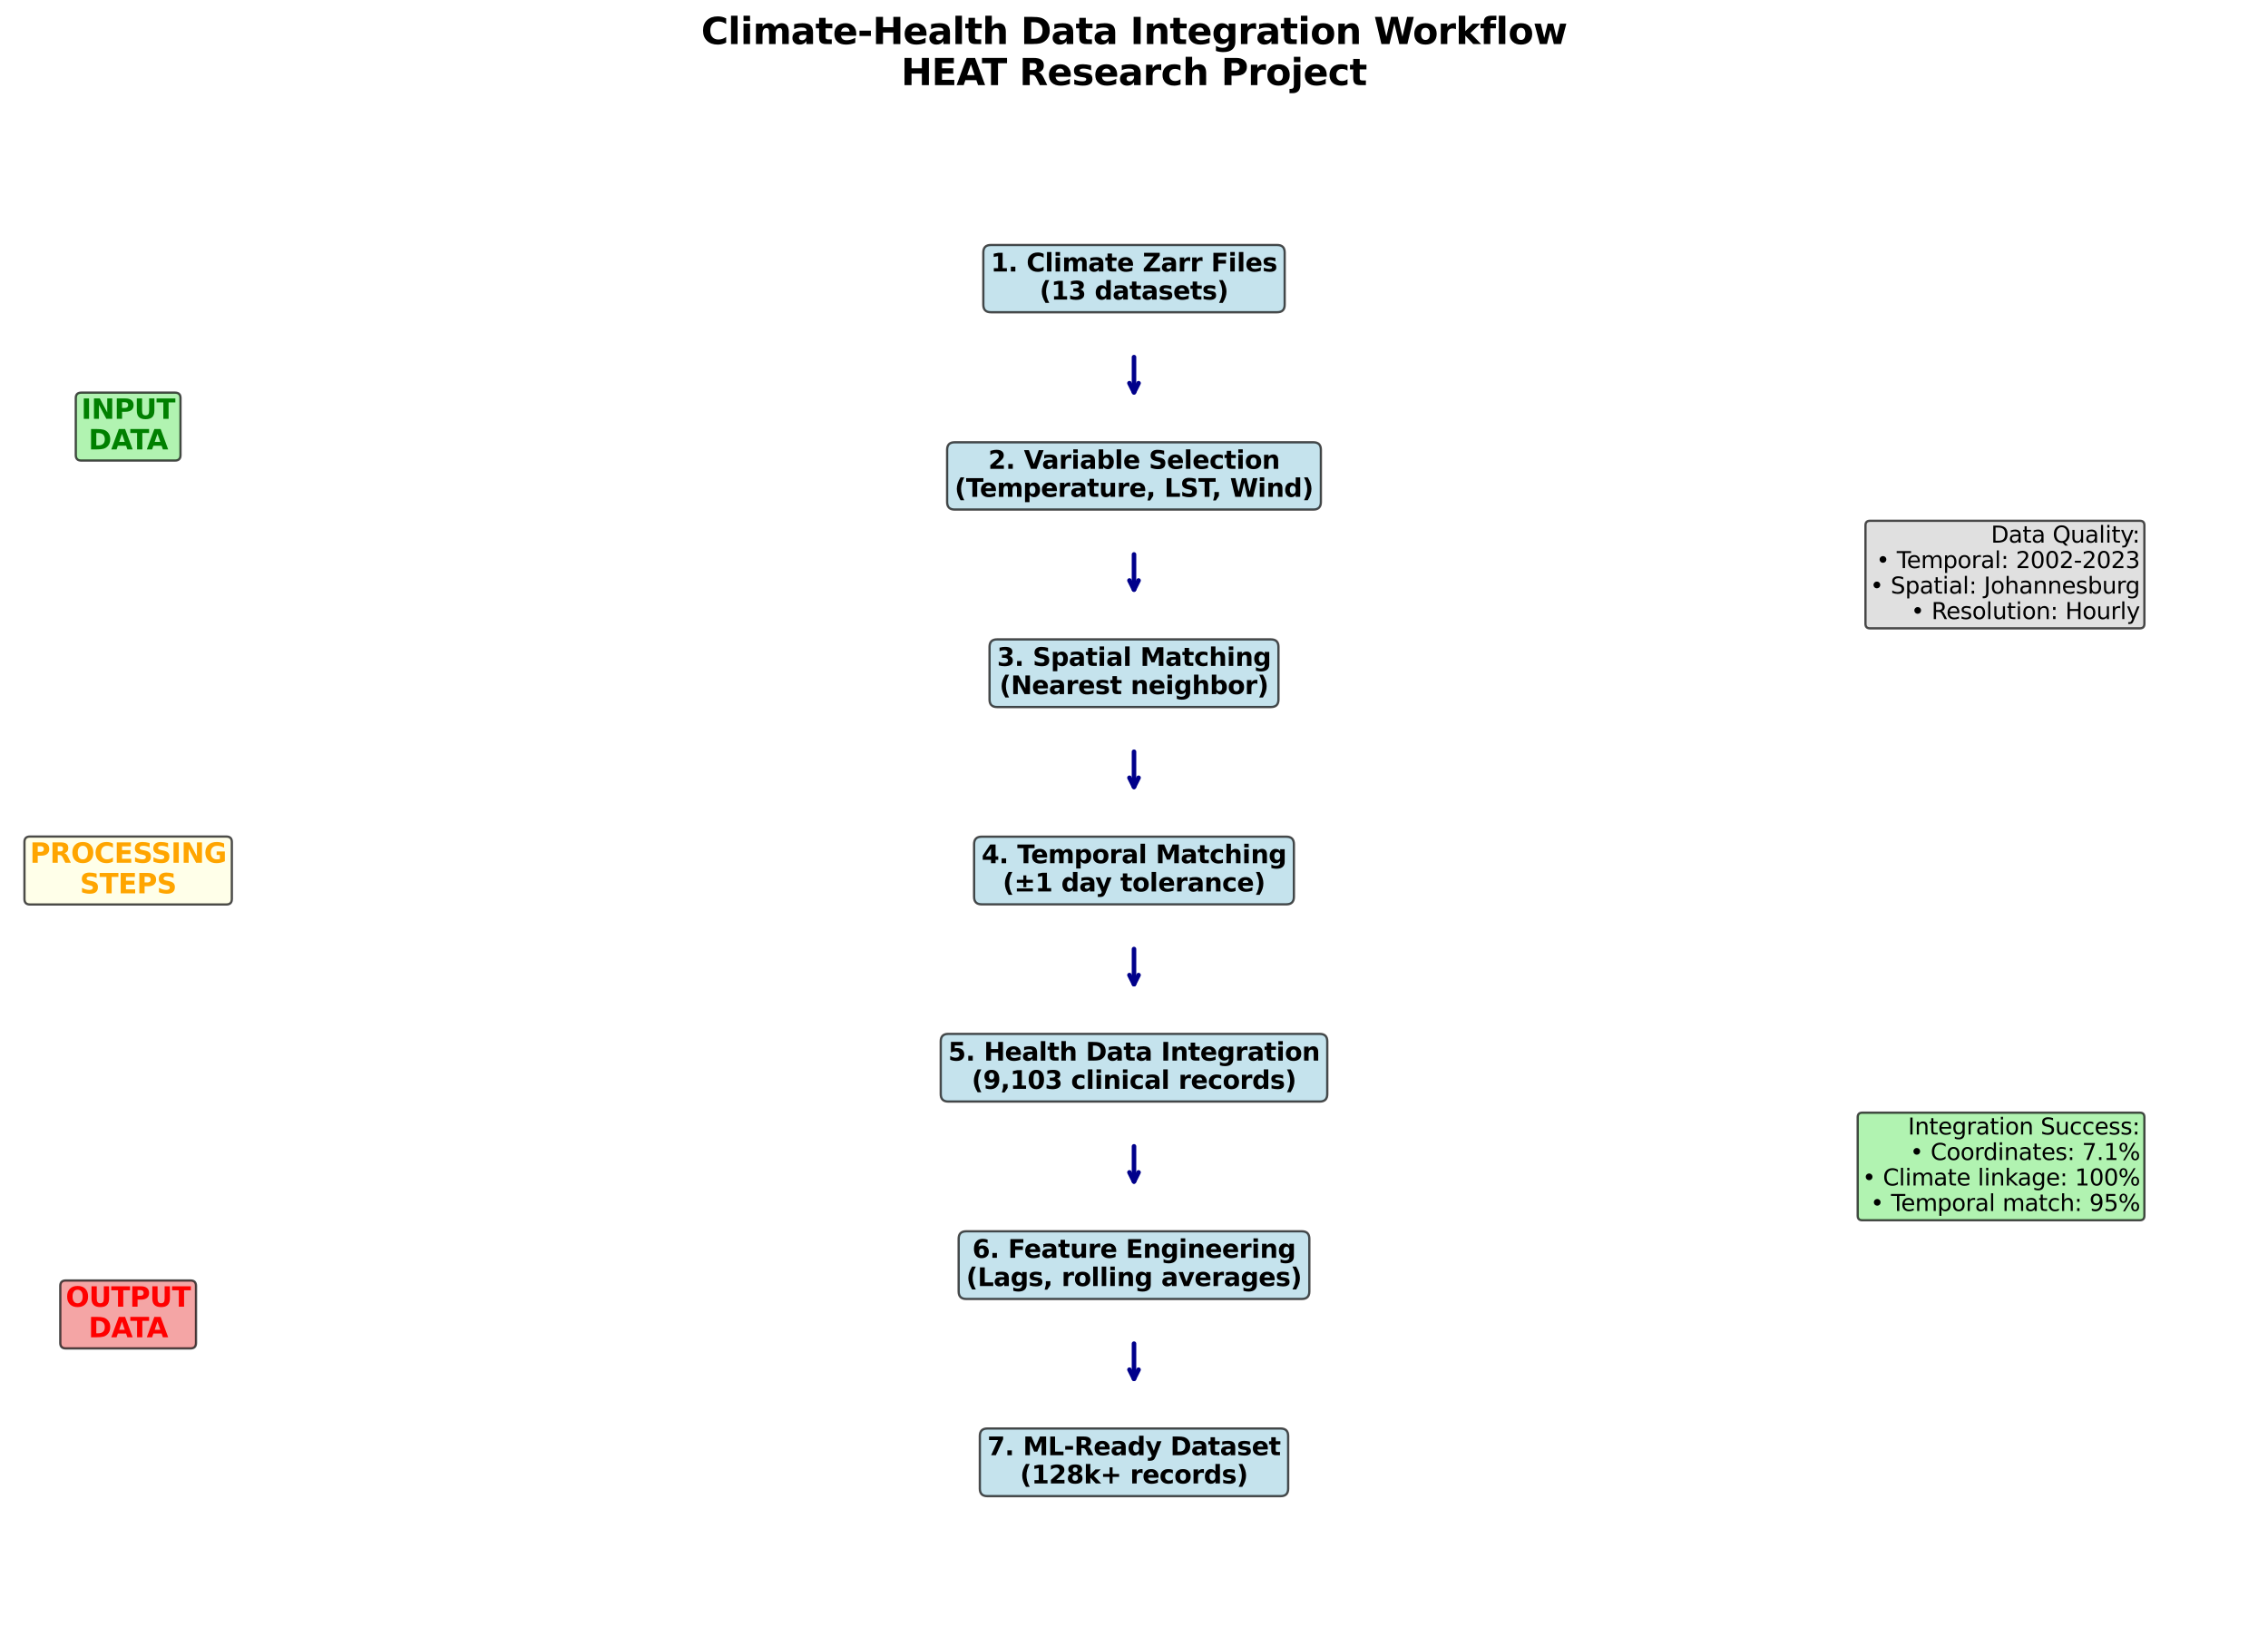 <?xml version="1.0" encoding="utf-8" standalone="no"?>
<!DOCTYPE svg PUBLIC "-//W3C//DTD SVG 1.1//EN"
  "http://www.w3.org/Graphics/SVG/1.1/DTD/svg11.dtd">
<svg xmlns:xlink="http://www.w3.org/1999/xlink" width="996.75pt" height="714.775pt" viewBox="0 0 996.75 714.775" xmlns="http://www.w3.org/2000/svg" version="1.1">
 <defs>
  <style type="text/css">*{stroke-linejoin: round; stroke-linecap: butt}</style>
 </defs>
 <g id="figure_1">
  <g id="patch_1">
   <path d="M 0 714.775 
L 996.75 714.775 
L 996.75 0 
L 0 0 
z
" style="fill: #ffffff"/>
  </g>
  <g id="axes_1">
   <g id="text_1">
    <g id="patch_2">
     <path d="M 435.449 137.198 
L 561.301 137.198 
Q 564.601 137.198 564.601 133.898 
L 564.601 110.935 
Q 564.601 107.635 561.301 107.635 
L 435.449 107.635 
Q 432.149 107.635 432.149 110.935 
L 432.149 133.898 
Q 432.149 137.198 435.449 137.198 
z
" style="fill: #add8e6; opacity: 0.7; stroke: #000000; stroke-linejoin: miter"/>
    </g>
    <!-- 1. Climate Zarr Files -->
    <g transform="translate(435.449 119.293) scale(0.11 -0.11)">
     <defs>
      <path id="DejaVuSans-Bold-31" d="M 750 831 
L 1813 831 
L 1813 3847 
L 722 3622 
L 722 4441 
L 1806 4666 
L 2950 4666 
L 2950 831 
L 4013 831 
L 4013 0 
L 750 0 
L 750 831 
z
" transform="scale(0.016)"/>
      <path id="DejaVuSans-Bold-2e" d="M 653 1209 
L 1778 1209 
L 1778 0 
L 653 0 
L 653 1209 
z
" transform="scale(0.016)"/>
      <path id="DejaVuSans-Bold-20" transform="scale(0.016)"/>
      <path id="DejaVuSans-Bold-43" d="M 4288 256 
Q 3956 84 3597 -3 
Q 3238 -91 2847 -91 
Q 1681 -91 1000 561 
Q 319 1213 319 2328 
Q 319 3447 1000 4098 
Q 1681 4750 2847 4750 
Q 3238 4750 3597 4662 
Q 3956 4575 4288 4403 
L 4288 3438 
Q 3953 3666 3628 3772 
Q 3303 3878 2944 3878 
Q 2300 3878 1931 3465 
Q 1563 3053 1563 2328 
Q 1563 1606 1931 1193 
Q 2300 781 2944 781 
Q 3303 781 3628 887 
Q 3953 994 4288 1222 
L 4288 256 
z
" transform="scale(0.016)"/>
      <path id="DejaVuSans-Bold-6c" d="M 538 4863 
L 1656 4863 
L 1656 0 
L 538 0 
L 538 4863 
z
" transform="scale(0.016)"/>
      <path id="DejaVuSans-Bold-69" d="M 538 3500 
L 1656 3500 
L 1656 0 
L 538 0 
L 538 3500 
z
M 538 4863 
L 1656 4863 
L 1656 3950 
L 538 3950 
L 538 4863 
z
" transform="scale(0.016)"/>
      <path id="DejaVuSans-Bold-6d" d="M 3781 2919 
Q 3994 3244 4286 3414 
Q 4578 3584 4928 3584 
Q 5531 3584 5847 3212 
Q 6163 2841 6163 2131 
L 6163 0 
L 5038 0 
L 5038 1825 
Q 5041 1866 5042 1909 
Q 5044 1953 5044 2034 
Q 5044 2406 4934 2573 
Q 4825 2741 4581 2741 
Q 4263 2741 4089 2478 
Q 3916 2216 3909 1719 
L 3909 0 
L 2784 0 
L 2784 1825 
Q 2784 2406 2684 2573 
Q 2584 2741 2328 2741 
Q 2006 2741 1831 2477 
Q 1656 2213 1656 1722 
L 1656 0 
L 531 0 
L 531 3500 
L 1656 3500 
L 1656 2988 
Q 1863 3284 2130 3434 
Q 2397 3584 2719 3584 
Q 3081 3584 3359 3409 
Q 3638 3234 3781 2919 
z
" transform="scale(0.016)"/>
      <path id="DejaVuSans-Bold-61" d="M 2106 1575 
Q 1756 1575 1579 1456 
Q 1403 1338 1403 1106 
Q 1403 894 1545 773 
Q 1688 653 1941 653 
Q 2256 653 2472 879 
Q 2688 1106 2688 1447 
L 2688 1575 
L 2106 1575 
z
M 3816 1997 
L 3816 0 
L 2688 0 
L 2688 519 
Q 2463 200 2181 54 
Q 1900 -91 1497 -91 
Q 953 -91 614 226 
Q 275 544 275 1050 
Q 275 1666 698 1953 
Q 1122 2241 2028 2241 
L 2688 2241 
L 2688 2328 
Q 2688 2594 2478 2717 
Q 2269 2841 1825 2841 
Q 1466 2841 1156 2769 
Q 847 2697 581 2553 
L 581 3406 
Q 941 3494 1303 3539 
Q 1666 3584 2028 3584 
Q 2975 3584 3395 3211 
Q 3816 2838 3816 1997 
z
" transform="scale(0.016)"/>
      <path id="DejaVuSans-Bold-74" d="M 1759 4494 
L 1759 3500 
L 2913 3500 
L 2913 2700 
L 1759 2700 
L 1759 1216 
Q 1759 972 1856 886 
Q 1953 800 2241 800 
L 2816 800 
L 2816 0 
L 1856 0 
Q 1194 0 917 276 
Q 641 553 641 1216 
L 641 2700 
L 84 2700 
L 84 3500 
L 641 3500 
L 641 4494 
L 1759 4494 
z
" transform="scale(0.016)"/>
      <path id="DejaVuSans-Bold-65" d="M 4031 1759 
L 4031 1441 
L 1416 1441 
Q 1456 1047 1700 850 
Q 1944 653 2381 653 
Q 2734 653 3104 758 
Q 3475 863 3866 1075 
L 3866 213 
Q 3469 63 3072 -14 
Q 2675 -91 2278 -91 
Q 1328 -91 801 392 
Q 275 875 275 1747 
Q 275 2603 792 3093 
Q 1309 3584 2216 3584 
Q 3041 3584 3536 3087 
Q 4031 2591 4031 1759 
z
M 2881 2131 
Q 2881 2450 2695 2645 
Q 2509 2841 2209 2841 
Q 1884 2841 1681 2658 
Q 1478 2475 1428 2131 
L 2881 2131 
z
" transform="scale(0.016)"/>
      <path id="DejaVuSans-Bold-5a" d="M 359 4666 
L 4281 4666 
L 4281 3938 
L 1778 909 
L 4353 909 
L 4353 0 
L 288 0 
L 288 728 
L 2791 3756 
L 359 3756 
L 359 4666 
z
" transform="scale(0.016)"/>
      <path id="DejaVuSans-Bold-72" d="M 3138 2547 
Q 2991 2616 2845 2648 
Q 2700 2681 2553 2681 
Q 2122 2681 1889 2404 
Q 1656 2128 1656 1613 
L 1656 0 
L 538 0 
L 538 3500 
L 1656 3500 
L 1656 2925 
Q 1872 3269 2151 3426 
Q 2431 3584 2822 3584 
Q 2878 3584 2943 3579 
Q 3009 3575 3134 3559 
L 3138 2547 
z
" transform="scale(0.016)"/>
      <path id="DejaVuSans-Bold-46" d="M 588 4666 
L 3834 4666 
L 3834 3756 
L 1791 3756 
L 1791 2888 
L 3713 2888 
L 3713 1978 
L 1791 1978 
L 1791 0 
L 588 0 
L 588 4666 
z
" transform="scale(0.016)"/>
      <path id="DejaVuSans-Bold-73" d="M 3272 3391 
L 3272 2541 
Q 2913 2691 2578 2766 
Q 2244 2841 1947 2841 
Q 1628 2841 1473 2761 
Q 1319 2681 1319 2516 
Q 1319 2381 1436 2309 
Q 1553 2238 1856 2203 
L 2053 2175 
Q 2913 2066 3209 1816 
Q 3506 1566 3506 1031 
Q 3506 472 3093 190 
Q 2681 -91 1863 -91 
Q 1516 -91 1145 -36 
Q 775 19 384 128 
L 384 978 
Q 719 816 1070 734 
Q 1422 653 1784 653 
Q 2113 653 2278 743 
Q 2444 834 2444 1013 
Q 2444 1163 2330 1236 
Q 2216 1309 1875 1350 
L 1678 1375 
Q 931 1469 631 1722 
Q 331 1975 331 2491 
Q 331 3047 712 3315 
Q 1094 3584 1881 3584 
Q 2191 3584 2531 3537 
Q 2872 3491 3272 3391 
z
" transform="scale(0.016)"/>
     </defs>
     <use xlink:href="#DejaVuSans-Bold-31"/>
     <use xlink:href="#DejaVuSans-Bold-2e" transform="translate(69.58 0)"/>
     <use xlink:href="#DejaVuSans-Bold-20" transform="translate(107.568 0)"/>
     <use xlink:href="#DejaVuSans-Bold-43" transform="translate(142.383 0)"/>
     <use xlink:href="#DejaVuSans-Bold-6c" transform="translate(215.771 0)"/>
     <use xlink:href="#DejaVuSans-Bold-69" transform="translate(250.049 0)"/>
     <use xlink:href="#DejaVuSans-Bold-6d" transform="translate(284.326 0)"/>
     <use xlink:href="#DejaVuSans-Bold-61" transform="translate(388.525 0)"/>
     <use xlink:href="#DejaVuSans-Bold-74" transform="translate(456.006 0)"/>
     <use xlink:href="#DejaVuSans-Bold-65" transform="translate(503.809 0)"/>
     <use xlink:href="#DejaVuSans-Bold-20" transform="translate(571.631 0)"/>
     <use xlink:href="#DejaVuSans-Bold-5a" transform="translate(606.445 0)"/>
     <use xlink:href="#DejaVuSans-Bold-61" transform="translate(678.955 0)"/>
     <use xlink:href="#DejaVuSans-Bold-72" transform="translate(746.436 0)"/>
     <use xlink:href="#DejaVuSans-Bold-72" transform="translate(795.752 0)"/>
     <use xlink:href="#DejaVuSans-Bold-20" transform="translate(845.068 0)"/>
     <use xlink:href="#DejaVuSans-Bold-46" transform="translate(879.883 0)"/>
     <use xlink:href="#DejaVuSans-Bold-69" transform="translate(948.193 0)"/>
     <use xlink:href="#DejaVuSans-Bold-6c" transform="translate(982.471 0)"/>
     <use xlink:href="#DejaVuSans-Bold-65" transform="translate(1016.748 0)"/>
     <use xlink:href="#DejaVuSans-Bold-73" transform="translate(1084.57 0)"/>
    </g>
    <!-- (13 datasets) -->
    <g transform="translate(456.884 131.611) scale(0.11 -0.11)">
     <defs>
      <path id="DejaVuSans-Bold-28" d="M 2413 -844 
L 1484 -844 
Q 1006 -72 778 623 
Q 550 1319 550 2003 
Q 550 2688 779 3389 
Q 1009 4091 1484 4856 
L 2413 4856 
Q 2013 4116 1813 3408 
Q 1613 2700 1613 2009 
Q 1613 1319 1811 609 
Q 2009 -100 2413 -844 
z
" transform="scale(0.016)"/>
      <path id="DejaVuSans-Bold-33" d="M 2981 2516 
Q 3453 2394 3698 2092 
Q 3944 1791 3944 1325 
Q 3944 631 3412 270 
Q 2881 -91 1863 -91 
Q 1503 -91 1142 -33 
Q 781 25 428 141 
L 428 1069 
Q 766 900 1098 814 
Q 1431 728 1753 728 
Q 2231 728 2486 893 
Q 2741 1059 2741 1369 
Q 2741 1688 2480 1852 
Q 2219 2016 1709 2016 
L 1228 2016 
L 1228 2791 
L 1734 2791 
Q 2188 2791 2409 2933 
Q 2631 3075 2631 3366 
Q 2631 3634 2415 3781 
Q 2200 3928 1806 3928 
Q 1516 3928 1219 3862 
Q 922 3797 628 3669 
L 628 4550 
Q 984 4650 1334 4700 
Q 1684 4750 2022 4750 
Q 2931 4750 3382 4451 
Q 3834 4153 3834 3553 
Q 3834 3144 3618 2883 
Q 3403 2622 2981 2516 
z
" transform="scale(0.016)"/>
      <path id="DejaVuSans-Bold-64" d="M 2919 2988 
L 2919 4863 
L 4044 4863 
L 4044 0 
L 2919 0 
L 2919 506 
Q 2688 197 2409 53 
Q 2131 -91 1766 -91 
Q 1119 -91 703 423 
Q 288 938 288 1747 
Q 288 2556 703 3070 
Q 1119 3584 1766 3584 
Q 2128 3584 2408 3439 
Q 2688 3294 2919 2988 
z
M 2181 722 
Q 2541 722 2730 984 
Q 2919 1247 2919 1747 
Q 2919 2247 2730 2509 
Q 2541 2772 2181 2772 
Q 1825 2772 1636 2509 
Q 1447 2247 1447 1747 
Q 1447 1247 1636 984 
Q 1825 722 2181 722 
z
" transform="scale(0.016)"/>
      <path id="DejaVuSans-Bold-29" d="M 513 -844 
Q 913 -100 1113 609 
Q 1313 1319 1313 2009 
Q 1313 2700 1113 3408 
Q 913 4116 513 4856 
L 1441 4856 
Q 1916 4091 2145 3389 
Q 2375 2688 2375 2003 
Q 2375 1319 2147 623 
Q 1919 -72 1441 -844 
L 513 -844 
z
" transform="scale(0.016)"/>
     </defs>
     <use xlink:href="#DejaVuSans-Bold-28"/>
     <use xlink:href="#DejaVuSans-Bold-31" transform="translate(45.703 0)"/>
     <use xlink:href="#DejaVuSans-Bold-33" transform="translate(115.283 0)"/>
     <use xlink:href="#DejaVuSans-Bold-20" transform="translate(184.863 0)"/>
     <use xlink:href="#DejaVuSans-Bold-64" transform="translate(219.678 0)"/>
     <use xlink:href="#DejaVuSans-Bold-61" transform="translate(291.26 0)"/>
     <use xlink:href="#DejaVuSans-Bold-74" transform="translate(358.74 0)"/>
     <use xlink:href="#DejaVuSans-Bold-61" transform="translate(406.543 0)"/>
     <use xlink:href="#DejaVuSans-Bold-73" transform="translate(474.023 0)"/>
     <use xlink:href="#DejaVuSans-Bold-65" transform="translate(533.545 0)"/>
     <use xlink:href="#DejaVuSans-Bold-74" transform="translate(601.367 0)"/>
     <use xlink:href="#DejaVuSans-Bold-73" transform="translate(649.17 0)"/>
     <use xlink:href="#DejaVuSans-Bold-29" transform="translate(708.691 0)"/>
    </g>
   </g>
   <g id="patch_3">
    <path d="M 498.375 156.923 
Q 498.375 165.759 498.375 172.359 
" style="fill: none; stroke: #00008b; stroke-width: 2; stroke-linecap: round"/>
    <path d="M 500.375 168.359 
L 498.375 172.359 
L 496.375 168.359 
" style="fill: none; stroke: #00008b; stroke-width: 2; stroke-linecap: round"/>
   </g>
   <g id="text_2">
    <g id="patch_4">
     <path d="M 419.539 223.888 
L 577.211 223.888 
Q 580.511 223.888 580.511 220.588 
L 580.511 197.625 
Q 580.511 194.325 577.211 194.325 
L 419.539 194.325 
Q 416.239 194.325 416.239 197.625 
L 416.239 220.588 
Q 416.239 223.888 419.539 223.888 
z
" style="fill: #add8e6; opacity: 0.7; stroke: #000000; stroke-linejoin: miter"/>
    </g>
    <!-- 2. Variable Selection -->
    <g transform="translate(434.326 205.983) scale(0.11 -0.11)">
     <defs>
      <path id="DejaVuSans-Bold-32" d="M 1844 884 
L 3897 884 
L 3897 0 
L 506 0 
L 506 884 
L 2209 2388 
Q 2438 2594 2547 2791 
Q 2656 2988 2656 3200 
Q 2656 3528 2436 3728 
Q 2216 3928 1850 3928 
Q 1569 3928 1234 3808 
Q 900 3688 519 3450 
L 519 4475 
Q 925 4609 1322 4679 
Q 1719 4750 2100 4750 
Q 2938 4750 3402 4381 
Q 3866 4013 3866 3353 
Q 3866 2972 3669 2642 
Q 3472 2313 2841 1759 
L 1844 884 
z
" transform="scale(0.016)"/>
      <path id="DejaVuSans-Bold-56" d="M 31 4666 
L 1241 4666 
L 2478 1222 
L 3713 4666 
L 4922 4666 
L 3194 0 
L 1759 0 
L 31 4666 
z
" transform="scale(0.016)"/>
      <path id="DejaVuSans-Bold-62" d="M 2400 722 
Q 2759 722 2948 984 
Q 3138 1247 3138 1747 
Q 3138 2247 2948 2509 
Q 2759 2772 2400 2772 
Q 2041 2772 1848 2508 
Q 1656 2244 1656 1747 
Q 1656 1250 1848 986 
Q 2041 722 2400 722 
z
M 1656 2988 
Q 1888 3294 2169 3439 
Q 2450 3584 2816 3584 
Q 3463 3584 3878 3070 
Q 4294 2556 4294 1747 
Q 4294 938 3878 423 
Q 3463 -91 2816 -91 
Q 2450 -91 2169 54 
Q 1888 200 1656 506 
L 1656 0 
L 538 0 
L 538 4863 
L 1656 4863 
L 1656 2988 
z
" transform="scale(0.016)"/>
      <path id="DejaVuSans-Bold-53" d="M 3834 4519 
L 3834 3531 
Q 3450 3703 3084 3790 
Q 2719 3878 2394 3878 
Q 1963 3878 1756 3759 
Q 1550 3641 1550 3391 
Q 1550 3203 1689 3098 
Q 1828 2994 2194 2919 
L 2706 2816 
Q 3484 2659 3812 2340 
Q 4141 2022 4141 1434 
Q 4141 663 3683 286 
Q 3225 -91 2284 -91 
Q 1841 -91 1394 -6 
Q 947 78 500 244 
L 500 1259 
Q 947 1022 1364 901 
Q 1781 781 2169 781 
Q 2563 781 2772 912 
Q 2981 1044 2981 1288 
Q 2981 1506 2839 1625 
Q 2697 1744 2272 1838 
L 1806 1941 
Q 1106 2091 782 2419 
Q 459 2747 459 3303 
Q 459 4000 909 4375 
Q 1359 4750 2203 4750 
Q 2588 4750 2994 4692 
Q 3400 4634 3834 4519 
z
" transform="scale(0.016)"/>
      <path id="DejaVuSans-Bold-63" d="M 3366 3391 
L 3366 2478 
Q 3138 2634 2908 2709 
Q 2678 2784 2431 2784 
Q 1963 2784 1702 2511 
Q 1441 2238 1441 1747 
Q 1441 1256 1702 982 
Q 1963 709 2431 709 
Q 2694 709 2930 787 
Q 3166 866 3366 1019 
L 3366 103 
Q 3103 6 2833 -42 
Q 2563 -91 2291 -91 
Q 1344 -91 809 395 
Q 275 881 275 1747 
Q 275 2613 809 3098 
Q 1344 3584 2291 3584 
Q 2566 3584 2833 3536 
Q 3100 3488 3366 3391 
z
" transform="scale(0.016)"/>
      <path id="DejaVuSans-Bold-6f" d="M 2203 2784 
Q 1831 2784 1636 2517 
Q 1441 2250 1441 1747 
Q 1441 1244 1636 976 
Q 1831 709 2203 709 
Q 2569 709 2762 976 
Q 2956 1244 2956 1747 
Q 2956 2250 2762 2517 
Q 2569 2784 2203 2784 
z
M 2203 3584 
Q 3106 3584 3614 3096 
Q 4122 2609 4122 1747 
Q 4122 884 3614 396 
Q 3106 -91 2203 -91 
Q 1297 -91 786 396 
Q 275 884 275 1747 
Q 275 2609 786 3096 
Q 1297 3584 2203 3584 
z
" transform="scale(0.016)"/>
      <path id="DejaVuSans-Bold-6e" d="M 4056 2131 
L 4056 0 
L 2931 0 
L 2931 347 
L 2931 1631 
Q 2931 2084 2911 2256 
Q 2891 2428 2841 2509 
Q 2775 2619 2662 2680 
Q 2550 2741 2406 2741 
Q 2056 2741 1856 2470 
Q 1656 2200 1656 1722 
L 1656 0 
L 538 0 
L 538 3500 
L 1656 3500 
L 1656 2988 
Q 1909 3294 2193 3439 
Q 2478 3584 2822 3584 
Q 3428 3584 3742 3212 
Q 4056 2841 4056 2131 
z
" transform="scale(0.016)"/>
     </defs>
     <use xlink:href="#DejaVuSans-Bold-32"/>
     <use xlink:href="#DejaVuSans-Bold-2e" transform="translate(69.58 0)"/>
     <use xlink:href="#DejaVuSans-Bold-20" transform="translate(107.568 0)"/>
     <use xlink:href="#DejaVuSans-Bold-56" transform="translate(142.383 0)"/>
     <use xlink:href="#DejaVuSans-Bold-61" transform="translate(214.275 0)"/>
     <use xlink:href="#DejaVuSans-Bold-72" transform="translate(281.756 0)"/>
     <use xlink:href="#DejaVuSans-Bold-69" transform="translate(331.072 0)"/>
     <use xlink:href="#DejaVuSans-Bold-61" transform="translate(365.35 0)"/>
     <use xlink:href="#DejaVuSans-Bold-62" transform="translate(432.83 0)"/>
     <use xlink:href="#DejaVuSans-Bold-6c" transform="translate(504.412 0)"/>
     <use xlink:href="#DejaVuSans-Bold-65" transform="translate(538.689 0)"/>
     <use xlink:href="#DejaVuSans-Bold-20" transform="translate(606.512 0)"/>
     <use xlink:href="#DejaVuSans-Bold-53" transform="translate(641.326 0)"/>
     <use xlink:href="#DejaVuSans-Bold-65" transform="translate(713.348 0)"/>
     <use xlink:href="#DejaVuSans-Bold-6c" transform="translate(781.17 0)"/>
     <use xlink:href="#DejaVuSans-Bold-65" transform="translate(815.447 0)"/>
     <use xlink:href="#DejaVuSans-Bold-63" transform="translate(883.27 0)"/>
     <use xlink:href="#DejaVuSans-Bold-74" transform="translate(942.547 0)"/>
     <use xlink:href="#DejaVuSans-Bold-69" transform="translate(990.35 0)"/>
     <use xlink:href="#DejaVuSans-Bold-6f" transform="translate(1024.627 0)"/>
     <use xlink:href="#DejaVuSans-Bold-6e" transform="translate(1093.328 0)"/>
    </g>
    <!-- (Temperature, LST, Wind) -->
    <g transform="translate(419.539 218.301) scale(0.11 -0.11)">
     <defs>
      <path id="DejaVuSans-Bold-54" d="M 31 4666 
L 4331 4666 
L 4331 3756 
L 2784 3756 
L 2784 0 
L 1581 0 
L 1581 3756 
L 31 3756 
L 31 4666 
z
" transform="scale(0.016)"/>
      <path id="DejaVuSans-Bold-70" d="M 1656 506 
L 1656 -1331 
L 538 -1331 
L 538 3500 
L 1656 3500 
L 1656 2988 
Q 1888 3294 2169 3439 
Q 2450 3584 2816 3584 
Q 3463 3584 3878 3070 
Q 4294 2556 4294 1747 
Q 4294 938 3878 423 
Q 3463 -91 2816 -91 
Q 2450 -91 2169 54 
Q 1888 200 1656 506 
z
M 2400 2772 
Q 2041 2772 1848 2508 
Q 1656 2244 1656 1747 
Q 1656 1250 1848 986 
Q 2041 722 2400 722 
Q 2759 722 2948 984 
Q 3138 1247 3138 1747 
Q 3138 2247 2948 2509 
Q 2759 2772 2400 2772 
z
" transform="scale(0.016)"/>
      <path id="DejaVuSans-Bold-75" d="M 500 1363 
L 500 3500 
L 1625 3500 
L 1625 3150 
Q 1625 2866 1622 2436 
Q 1619 2006 1619 1863 
Q 1619 1441 1641 1255 
Q 1663 1069 1716 984 
Q 1784 875 1895 815 
Q 2006 756 2150 756 
Q 2500 756 2700 1025 
Q 2900 1294 2900 1772 
L 2900 3500 
L 4019 3500 
L 4019 0 
L 2900 0 
L 2900 506 
Q 2647 200 2364 54 
Q 2081 -91 1741 -91 
Q 1134 -91 817 281 
Q 500 653 500 1363 
z
" transform="scale(0.016)"/>
      <path id="DejaVuSans-Bold-2c" d="M 653 1209 
L 1778 1209 
L 1778 256 
L 1006 -909 
L 341 -909 
L 653 256 
L 653 1209 
z
" transform="scale(0.016)"/>
      <path id="DejaVuSans-Bold-4c" d="M 588 4666 
L 1791 4666 
L 1791 909 
L 3903 909 
L 3903 0 
L 588 0 
L 588 4666 
z
" transform="scale(0.016)"/>
      <path id="DejaVuSans-Bold-57" d="M 191 4666 
L 1344 4666 
L 2150 1275 
L 2950 4666 
L 4109 4666 
L 4909 1275 
L 5716 4666 
L 6859 4666 
L 5759 0 
L 4372 0 
L 3525 3547 
L 2688 0 
L 1300 0 
L 191 4666 
z
" transform="scale(0.016)"/>
     </defs>
     <use xlink:href="#DejaVuSans-Bold-28"/>
     <use xlink:href="#DejaVuSans-Bold-54" transform="translate(45.703 0)"/>
     <use xlink:href="#DejaVuSans-Bold-65" transform="translate(100.666 0)"/>
     <use xlink:href="#DejaVuSans-Bold-6d" transform="translate(168.488 0)"/>
     <use xlink:href="#DejaVuSans-Bold-70" transform="translate(272.688 0)"/>
     <use xlink:href="#DejaVuSans-Bold-65" transform="translate(344.27 0)"/>
     <use xlink:href="#DejaVuSans-Bold-72" transform="translate(412.092 0)"/>
     <use xlink:href="#DejaVuSans-Bold-61" transform="translate(461.408 0)"/>
     <use xlink:href="#DejaVuSans-Bold-74" transform="translate(528.889 0)"/>
     <use xlink:href="#DejaVuSans-Bold-75" transform="translate(576.691 0)"/>
     <use xlink:href="#DejaVuSans-Bold-72" transform="translate(647.883 0)"/>
     <use xlink:href="#DejaVuSans-Bold-65" transform="translate(697.199 0)"/>
     <use xlink:href="#DejaVuSans-Bold-2c" transform="translate(765.021 0)"/>
     <use xlink:href="#DejaVuSans-Bold-20" transform="translate(803.01 0)"/>
     <use xlink:href="#DejaVuSans-Bold-4c" transform="translate(837.824 0)"/>
     <use xlink:href="#DejaVuSans-Bold-53" transform="translate(901.545 0)"/>
     <use xlink:href="#DejaVuSans-Bold-54" transform="translate(973.566 0)"/>
     <use xlink:href="#DejaVuSans-Bold-2c" transform="translate(1027.529 0)"/>
     <use xlink:href="#DejaVuSans-Bold-20" transform="translate(1065.518 0)"/>
     <use xlink:href="#DejaVuSans-Bold-57" transform="translate(1100.332 0)"/>
     <use xlink:href="#DejaVuSans-Bold-69" transform="translate(1210.635 0)"/>
     <use xlink:href="#DejaVuSans-Bold-6e" transform="translate(1244.912 0)"/>
     <use xlink:href="#DejaVuSans-Bold-64" transform="translate(1316.104 0)"/>
     <use xlink:href="#DejaVuSans-Bold-29" transform="translate(1387.686 0)"/>
    </g>
   </g>
   <g id="patch_5">
    <path d="M 498.375 243.613 
Q 498.375 252.449 498.375 259.049 
" style="fill: none; stroke: #00008b; stroke-width: 2; stroke-linecap: round"/>
    <path d="M 500.375 255.049 
L 498.375 259.049 
L 496.375 255.049 
" style="fill: none; stroke: #00008b; stroke-width: 2; stroke-linecap: round"/>
   </g>
   <g id="text_3">
    <g id="patch_6">
     <path d="M 438.182 310.665 
L 558.568 310.665 
Q 561.868 310.665 561.868 307.365 
L 561.868 284.229 
Q 561.868 280.929 558.568 280.929 
L 438.182 280.929 
Q 434.882 280.929 434.882 284.229 
L 434.882 307.365 
Q 434.882 310.665 438.182 310.665 
z
" style="fill: #add8e6; opacity: 0.7; stroke: #000000; stroke-linejoin: miter"/>
    </g>
    <!-- 3. Spatial Matching -->
    <g transform="translate(438.182 292.587) scale(0.11 -0.11)">
     <defs>
      <path id="DejaVuSans-Bold-4d" d="M 588 4666 
L 2119 4666 
L 3181 2169 
L 4250 4666 
L 5778 4666 
L 5778 0 
L 4641 0 
L 4641 3413 
L 3566 897 
L 2803 897 
L 1728 3413 
L 1728 0 
L 588 0 
L 588 4666 
z
" transform="scale(0.016)"/>
      <path id="DejaVuSans-Bold-68" d="M 4056 2131 
L 4056 0 
L 2931 0 
L 2931 347 
L 2931 1625 
Q 2931 2084 2911 2256 
Q 2891 2428 2841 2509 
Q 2775 2619 2662 2680 
Q 2550 2741 2406 2741 
Q 2056 2741 1856 2470 
Q 1656 2200 1656 1722 
L 1656 0 
L 538 0 
L 538 4863 
L 1656 4863 
L 1656 2988 
Q 1909 3294 2193 3439 
Q 2478 3584 2822 3584 
Q 3428 3584 3742 3212 
Q 4056 2841 4056 2131 
z
" transform="scale(0.016)"/>
      <path id="DejaVuSans-Bold-67" d="M 2919 594 
Q 2688 288 2409 144 
Q 2131 0 1766 0 
Q 1125 0 706 504 
Q 288 1009 288 1791 
Q 288 2575 706 3076 
Q 1125 3578 1766 3578 
Q 2131 3578 2409 3434 
Q 2688 3291 2919 2981 
L 2919 3500 
L 4044 3500 
L 4044 353 
Q 4044 -491 3511 -936 
Q 2978 -1381 1966 -1381 
Q 1638 -1381 1331 -1331 
Q 1025 -1281 716 -1178 
L 716 -306 
Q 1009 -475 1290 -558 
Q 1572 -641 1856 -641 
Q 2406 -641 2662 -400 
Q 2919 -159 2919 353 
L 2919 594 
z
M 2181 2772 
Q 1834 2772 1640 2515 
Q 1447 2259 1447 1791 
Q 1447 1309 1634 1061 
Q 1822 813 2181 813 
Q 2531 813 2725 1069 
Q 2919 1325 2919 1791 
Q 2919 2259 2725 2515 
Q 2531 2772 2181 2772 
z
" transform="scale(0.016)"/>
     </defs>
     <use xlink:href="#DejaVuSans-Bold-33"/>
     <use xlink:href="#DejaVuSans-Bold-2e" transform="translate(69.58 0)"/>
     <use xlink:href="#DejaVuSans-Bold-20" transform="translate(107.568 0)"/>
     <use xlink:href="#DejaVuSans-Bold-53" transform="translate(142.383 0)"/>
     <use xlink:href="#DejaVuSans-Bold-70" transform="translate(214.404 0)"/>
     <use xlink:href="#DejaVuSans-Bold-61" transform="translate(285.986 0)"/>
     <use xlink:href="#DejaVuSans-Bold-74" transform="translate(353.467 0)"/>
     <use xlink:href="#DejaVuSans-Bold-69" transform="translate(401.27 0)"/>
     <use xlink:href="#DejaVuSans-Bold-61" transform="translate(435.547 0)"/>
     <use xlink:href="#DejaVuSans-Bold-6c" transform="translate(503.027 0)"/>
     <use xlink:href="#DejaVuSans-Bold-20" transform="translate(537.305 0)"/>
     <use xlink:href="#DejaVuSans-Bold-4d" transform="translate(572.119 0)"/>
     <use xlink:href="#DejaVuSans-Bold-61" transform="translate(671.631 0)"/>
     <use xlink:href="#DejaVuSans-Bold-74" transform="translate(739.111 0)"/>
     <use xlink:href="#DejaVuSans-Bold-63" transform="translate(786.914 0)"/>
     <use xlink:href="#DejaVuSans-Bold-68" transform="translate(846.191 0)"/>
     <use xlink:href="#DejaVuSans-Bold-69" transform="translate(917.383 0)"/>
     <use xlink:href="#DejaVuSans-Bold-6e" transform="translate(951.66 0)"/>
     <use xlink:href="#DejaVuSans-Bold-67" transform="translate(1022.852 0)"/>
    </g>
    <!-- (Nearest neighbor) -->
    <g transform="translate(439.232 304.991) scale(0.11 -0.11)">
     <defs>
      <path id="DejaVuSans-Bold-4e" d="M 588 4666 
L 1931 4666 
L 3628 1466 
L 3628 4666 
L 4769 4666 
L 4769 0 
L 3425 0 
L 1728 3200 
L 1728 0 
L 588 0 
L 588 4666 
z
" transform="scale(0.016)"/>
     </defs>
     <use xlink:href="#DejaVuSans-Bold-28"/>
     <use xlink:href="#DejaVuSans-Bold-4e" transform="translate(45.703 0)"/>
     <use xlink:href="#DejaVuSans-Bold-65" transform="translate(129.395 0)"/>
     <use xlink:href="#DejaVuSans-Bold-61" transform="translate(197.217 0)"/>
     <use xlink:href="#DejaVuSans-Bold-72" transform="translate(264.697 0)"/>
     <use xlink:href="#DejaVuSans-Bold-65" transform="translate(314.014 0)"/>
     <use xlink:href="#DejaVuSans-Bold-73" transform="translate(381.836 0)"/>
     <use xlink:href="#DejaVuSans-Bold-74" transform="translate(441.357 0)"/>
     <use xlink:href="#DejaVuSans-Bold-20" transform="translate(489.16 0)"/>
     <use xlink:href="#DejaVuSans-Bold-6e" transform="translate(523.975 0)"/>
     <use xlink:href="#DejaVuSans-Bold-65" transform="translate(595.166 0)"/>
     <use xlink:href="#DejaVuSans-Bold-69" transform="translate(662.988 0)"/>
     <use xlink:href="#DejaVuSans-Bold-67" transform="translate(697.266 0)"/>
     <use xlink:href="#DejaVuSans-Bold-68" transform="translate(768.848 0)"/>
     <use xlink:href="#DejaVuSans-Bold-62" transform="translate(840.039 0)"/>
     <use xlink:href="#DejaVuSans-Bold-6f" transform="translate(911.621 0)"/>
     <use xlink:href="#DejaVuSans-Bold-72" transform="translate(980.322 0)"/>
     <use xlink:href="#DejaVuSans-Bold-29" transform="translate(1029.639 0)"/>
    </g>
   </g>
   <g id="patch_7">
    <path d="M 498.375 330.303 
Q 498.375 339.139 498.375 345.739 
" style="fill: none; stroke: #00008b; stroke-width: 2; stroke-linecap: round"/>
    <path d="M 500.375 341.739 
L 498.375 345.739 
L 496.375 341.739 
" style="fill: none; stroke: #00008b; stroke-width: 2; stroke-linecap: round"/>
   </g>
   <g id="text_4">
    <g id="patch_8">
     <path d="M 431.393 397.355 
L 565.357 397.355 
Q 568.657 397.355 568.657 394.055 
L 568.657 370.919 
Q 568.657 367.619 565.357 367.619 
L 431.393 367.619 
Q 428.093 367.619 428.093 370.919 
L 428.093 394.055 
Q 428.093 397.355 431.393 397.355 
z
" style="fill: #add8e6; opacity: 0.7; stroke: #000000; stroke-linejoin: miter"/>
    </g>
    <!-- 4. Temporal Matching -->
    <g transform="translate(431.393 379.278) scale(0.11 -0.11)">
     <defs>
      <path id="DejaVuSans-Bold-34" d="M 2356 3675 
L 1038 1722 
L 2356 1722 
L 2356 3675 
z
M 2156 4666 
L 3494 4666 
L 3494 1722 
L 4159 1722 
L 4159 850 
L 3494 850 
L 3494 0 
L 2356 0 
L 2356 850 
L 288 850 
L 288 1881 
L 2156 4666 
z
" transform="scale(0.016)"/>
     </defs>
     <use xlink:href="#DejaVuSans-Bold-34"/>
     <use xlink:href="#DejaVuSans-Bold-2e" transform="translate(69.58 0)"/>
     <use xlink:href="#DejaVuSans-Bold-20" transform="translate(107.568 0)"/>
     <use xlink:href="#DejaVuSans-Bold-54" transform="translate(142.383 0)"/>
     <use xlink:href="#DejaVuSans-Bold-65" transform="translate(197.346 0)"/>
     <use xlink:href="#DejaVuSans-Bold-6d" transform="translate(265.168 0)"/>
     <use xlink:href="#DejaVuSans-Bold-70" transform="translate(369.367 0)"/>
     <use xlink:href="#DejaVuSans-Bold-6f" transform="translate(440.949 0)"/>
     <use xlink:href="#DejaVuSans-Bold-72" transform="translate(509.65 0)"/>
     <use xlink:href="#DejaVuSans-Bold-61" transform="translate(558.967 0)"/>
     <use xlink:href="#DejaVuSans-Bold-6c" transform="translate(626.447 0)"/>
     <use xlink:href="#DejaVuSans-Bold-20" transform="translate(660.725 0)"/>
     <use xlink:href="#DejaVuSans-Bold-4d" transform="translate(695.539 0)"/>
     <use xlink:href="#DejaVuSans-Bold-61" transform="translate(795.051 0)"/>
     <use xlink:href="#DejaVuSans-Bold-74" transform="translate(862.531 0)"/>
     <use xlink:href="#DejaVuSans-Bold-63" transform="translate(910.334 0)"/>
     <use xlink:href="#DejaVuSans-Bold-68" transform="translate(969.611 0)"/>
     <use xlink:href="#DejaVuSans-Bold-69" transform="translate(1040.803 0)"/>
     <use xlink:href="#DejaVuSans-Bold-6e" transform="translate(1075.08 0)"/>
     <use xlink:href="#DejaVuSans-Bold-67" transform="translate(1146.271 0)"/>
    </g>
    <!-- (±1 day tolerance) -->
    <g transform="translate(440.667 391.681) scale(0.11 -0.11)">
     <defs>
      <path id="DejaVuSans-Bold-b1" d="M 3053 4013 
L 3053 2906 
L 4684 2906 
L 4684 2169 
L 3053 2169 
L 3053 1063 
L 2309 1063 
L 2309 2169 
L 678 2169 
L 678 2906 
L 2309 2906 
L 2309 4013 
L 3053 4013 
z
M 678 744 
L 4684 744 
L 4684 0 
L 678 0 
L 678 744 
z
" transform="scale(0.016)"/>
      <path id="DejaVuSans-Bold-79" d="M 78 3500 
L 1197 3500 
L 2138 1125 
L 2938 3500 
L 4056 3500 
L 2584 -331 
Q 2363 -916 2067 -1148 
Q 1772 -1381 1288 -1381 
L 641 -1381 
L 641 -647 
L 991 -647 
Q 1275 -647 1404 -556 
Q 1534 -466 1606 -231 
L 1638 -134 
L 78 3500 
z
" transform="scale(0.016)"/>
     </defs>
     <use xlink:href="#DejaVuSans-Bold-28"/>
     <use xlink:href="#DejaVuSans-Bold-b1" transform="translate(45.703 0)"/>
     <use xlink:href="#DejaVuSans-Bold-31" transform="translate(129.492 0)"/>
     <use xlink:href="#DejaVuSans-Bold-20" transform="translate(199.072 0)"/>
     <use xlink:href="#DejaVuSans-Bold-64" transform="translate(233.887 0)"/>
     <use xlink:href="#DejaVuSans-Bold-61" transform="translate(305.469 0)"/>
     <use xlink:href="#DejaVuSans-Bold-79" transform="translate(369.824 0)"/>
     <use xlink:href="#DejaVuSans-Bold-20" transform="translate(435.01 0)"/>
     <use xlink:href="#DejaVuSans-Bold-74" transform="translate(469.824 0)"/>
     <use xlink:href="#DejaVuSans-Bold-6f" transform="translate(517.627 0)"/>
     <use xlink:href="#DejaVuSans-Bold-6c" transform="translate(586.328 0)"/>
     <use xlink:href="#DejaVuSans-Bold-65" transform="translate(620.605 0)"/>
     <use xlink:href="#DejaVuSans-Bold-72" transform="translate(688.428 0)"/>
     <use xlink:href="#DejaVuSans-Bold-61" transform="translate(737.744 0)"/>
     <use xlink:href="#DejaVuSans-Bold-6e" transform="translate(805.225 0)"/>
     <use xlink:href="#DejaVuSans-Bold-63" transform="translate(876.416 0)"/>
     <use xlink:href="#DejaVuSans-Bold-65" transform="translate(935.693 0)"/>
     <use xlink:href="#DejaVuSans-Bold-29" transform="translate(1003.516 0)"/>
    </g>
   </g>
   <g id="patch_9">
    <path d="M 498.375 416.993 
Q 498.375 425.829 498.375 432.429 
" style="fill: none; stroke: #00008b; stroke-width: 2; stroke-linecap: round"/>
    <path d="M 500.375 428.429 
L 498.375 432.429 
L 496.375 428.429 
" style="fill: none; stroke: #00008b; stroke-width: 2; stroke-linecap: round"/>
   </g>
   <g id="text_5">
    <g id="patch_10">
     <path d="M 416.733 484.002 
L 580.017 484.002 
Q 583.317 484.002 583.317 480.702 
L 583.317 457.566 
Q 583.317 454.266 580.017 454.266 
L 416.733 454.266 
Q 413.433 454.266 413.433 457.566 
L 413.433 480.702 
Q 413.433 484.002 416.733 484.002 
z
" style="fill: #add8e6; opacity: 0.7; stroke: #000000; stroke-linejoin: miter"/>
    </g>
    <!-- 5. Health Data Integration -->
    <g transform="translate(416.733 466.011) scale(0.11 -0.11)">
     <defs>
      <path id="DejaVuSans-Bold-35" d="M 678 4666 
L 3669 4666 
L 3669 3781 
L 1638 3781 
L 1638 3059 
Q 1775 3097 1914 3117 
Q 2053 3138 2203 3138 
Q 3056 3138 3531 2711 
Q 4006 2284 4006 1522 
Q 4006 766 3489 337 
Q 2972 -91 2053 -91 
Q 1656 -91 1267 -14 
Q 878 63 494 219 
L 494 1166 
Q 875 947 1217 837 
Q 1559 728 1863 728 
Q 2300 728 2551 942 
Q 2803 1156 2803 1522 
Q 2803 1891 2551 2103 
Q 2300 2316 1863 2316 
Q 1603 2316 1309 2248 
Q 1016 2181 678 2041 
L 678 4666 
z
" transform="scale(0.016)"/>
      <path id="DejaVuSans-Bold-48" d="M 588 4666 
L 1791 4666 
L 1791 2888 
L 3566 2888 
L 3566 4666 
L 4769 4666 
L 4769 0 
L 3566 0 
L 3566 1978 
L 1791 1978 
L 1791 0 
L 588 0 
L 588 4666 
z
" transform="scale(0.016)"/>
      <path id="DejaVuSans-Bold-44" d="M 1791 3756 
L 1791 909 
L 2222 909 
Q 2959 909 3348 1275 
Q 3738 1641 3738 2338 
Q 3738 3031 3350 3393 
Q 2963 3756 2222 3756 
L 1791 3756 
z
M 588 4666 
L 1856 4666 
Q 2919 4666 3439 4514 
Q 3959 4363 4331 4000 
Q 4659 3684 4818 3271 
Q 4978 2859 4978 2338 
Q 4978 1809 4818 1395 
Q 4659 981 4331 666 
Q 3956 303 3431 151 
Q 2906 0 1856 0 
L 588 0 
L 588 4666 
z
" transform="scale(0.016)"/>
      <path id="DejaVuSans-Bold-49" d="M 588 4666 
L 1791 4666 
L 1791 0 
L 588 0 
L 588 4666 
z
" transform="scale(0.016)"/>
     </defs>
     <use xlink:href="#DejaVuSans-Bold-35"/>
     <use xlink:href="#DejaVuSans-Bold-2e" transform="translate(69.58 0)"/>
     <use xlink:href="#DejaVuSans-Bold-20" transform="translate(107.568 0)"/>
     <use xlink:href="#DejaVuSans-Bold-48" transform="translate(142.383 0)"/>
     <use xlink:href="#DejaVuSans-Bold-65" transform="translate(226.074 0)"/>
     <use xlink:href="#DejaVuSans-Bold-61" transform="translate(293.896 0)"/>
     <use xlink:href="#DejaVuSans-Bold-6c" transform="translate(361.377 0)"/>
     <use xlink:href="#DejaVuSans-Bold-74" transform="translate(395.654 0)"/>
     <use xlink:href="#DejaVuSans-Bold-68" transform="translate(443.457 0)"/>
     <use xlink:href="#DejaVuSans-Bold-20" transform="translate(514.648 0)"/>
     <use xlink:href="#DejaVuSans-Bold-44" transform="translate(549.463 0)"/>
     <use xlink:href="#DejaVuSans-Bold-61" transform="translate(632.471 0)"/>
     <use xlink:href="#DejaVuSans-Bold-74" transform="translate(699.951 0)"/>
     <use xlink:href="#DejaVuSans-Bold-61" transform="translate(747.754 0)"/>
     <use xlink:href="#DejaVuSans-Bold-20" transform="translate(815.234 0)"/>
     <use xlink:href="#DejaVuSans-Bold-49" transform="translate(850.049 0)"/>
     <use xlink:href="#DejaVuSans-Bold-6e" transform="translate(887.256 0)"/>
     <use xlink:href="#DejaVuSans-Bold-74" transform="translate(958.447 0)"/>
     <use xlink:href="#DejaVuSans-Bold-65" transform="translate(1006.25 0)"/>
     <use xlink:href="#DejaVuSans-Bold-67" transform="translate(1074.072 0)"/>
     <use xlink:href="#DejaVuSans-Bold-72" transform="translate(1145.654 0)"/>
     <use xlink:href="#DejaVuSans-Bold-61" transform="translate(1194.971 0)"/>
     <use xlink:href="#DejaVuSans-Bold-74" transform="translate(1262.451 0)"/>
     <use xlink:href="#DejaVuSans-Bold-69" transform="translate(1310.254 0)"/>
     <use xlink:href="#DejaVuSans-Bold-6f" transform="translate(1344.531 0)"/>
     <use xlink:href="#DejaVuSans-Bold-6e" transform="translate(1413.232 0)"/>
    </g>
    <!-- (9,103 clinical records) -->
    <g transform="translate(427.028 478.414) scale(0.11 -0.11)">
     <defs>
      <path id="DejaVuSans-Bold-39" d="M 641 103 
L 641 966 
Q 928 831 1190 764 
Q 1453 697 1709 697 
Q 2247 697 2547 995 
Q 2847 1294 2900 1881 
Q 2688 1725 2447 1647 
Q 2206 1569 1925 1569 
Q 1209 1569 770 1986 
Q 331 2403 331 3084 
Q 331 3838 820 4291 
Q 1309 4744 2131 4744 
Q 3044 4744 3544 4128 
Q 4044 3513 4044 2388 
Q 4044 1231 3459 570 
Q 2875 -91 1856 -91 
Q 1528 -91 1228 -42 
Q 928 6 641 103 
z
M 2125 2350 
Q 2441 2350 2600 2554 
Q 2759 2759 2759 3169 
Q 2759 3575 2600 3781 
Q 2441 3988 2125 3988 
Q 1809 3988 1650 3781 
Q 1491 3575 1491 3169 
Q 1491 2759 1650 2554 
Q 1809 2350 2125 2350 
z
" transform="scale(0.016)"/>
      <path id="DejaVuSans-Bold-30" d="M 2944 2338 
Q 2944 3213 2780 3570 
Q 2616 3928 2228 3928 
Q 1841 3928 1675 3570 
Q 1509 3213 1509 2338 
Q 1509 1453 1675 1090 
Q 1841 728 2228 728 
Q 2613 728 2778 1090 
Q 2944 1453 2944 2338 
z
M 4147 2328 
Q 4147 1169 3647 539 
Q 3147 -91 2228 -91 
Q 1306 -91 806 539 
Q 306 1169 306 2328 
Q 306 3491 806 4120 
Q 1306 4750 2228 4750 
Q 3147 4750 3647 4120 
Q 4147 3491 4147 2328 
z
" transform="scale(0.016)"/>
     </defs>
     <use xlink:href="#DejaVuSans-Bold-28"/>
     <use xlink:href="#DejaVuSans-Bold-39" transform="translate(45.703 0)"/>
     <use xlink:href="#DejaVuSans-Bold-2c" transform="translate(115.283 0)"/>
     <use xlink:href="#DejaVuSans-Bold-31" transform="translate(153.271 0)"/>
     <use xlink:href="#DejaVuSans-Bold-30" transform="translate(222.852 0)"/>
     <use xlink:href="#DejaVuSans-Bold-33" transform="translate(292.432 0)"/>
     <use xlink:href="#DejaVuSans-Bold-20" transform="translate(362.012 0)"/>
     <use xlink:href="#DejaVuSans-Bold-63" transform="translate(396.826 0)"/>
     <use xlink:href="#DejaVuSans-Bold-6c" transform="translate(456.104 0)"/>
     <use xlink:href="#DejaVuSans-Bold-69" transform="translate(490.381 0)"/>
     <use xlink:href="#DejaVuSans-Bold-6e" transform="translate(524.658 0)"/>
     <use xlink:href="#DejaVuSans-Bold-69" transform="translate(595.85 0)"/>
     <use xlink:href="#DejaVuSans-Bold-63" transform="translate(630.127 0)"/>
     <use xlink:href="#DejaVuSans-Bold-61" transform="translate(689.404 0)"/>
     <use xlink:href="#DejaVuSans-Bold-6c" transform="translate(756.885 0)"/>
     <use xlink:href="#DejaVuSans-Bold-20" transform="translate(791.162 0)"/>
     <use xlink:href="#DejaVuSans-Bold-72" transform="translate(825.977 0)"/>
     <use xlink:href="#DejaVuSans-Bold-65" transform="translate(875.293 0)"/>
     <use xlink:href="#DejaVuSans-Bold-63" transform="translate(943.115 0)"/>
     <use xlink:href="#DejaVuSans-Bold-6f" transform="translate(1002.393 0)"/>
     <use xlink:href="#DejaVuSans-Bold-72" transform="translate(1071.094 0)"/>
     <use xlink:href="#DejaVuSans-Bold-64" transform="translate(1120.41 0)"/>
     <use xlink:href="#DejaVuSans-Bold-73" transform="translate(1191.992 0)"/>
     <use xlink:href="#DejaVuSans-Bold-29" transform="translate(1251.514 0)"/>
    </g>
   </g>
   <g id="patch_11">
    <path d="M 498.375 503.683 
Q 498.375 512.519 498.375 519.119 
" style="fill: none; stroke: #00008b; stroke-width: 2; stroke-linecap: round"/>
    <path d="M 500.375 515.119 
L 498.375 519.119 
L 496.375 515.119 
" style="fill: none; stroke: #00008b; stroke-width: 2; stroke-linecap: round"/>
   </g>
   <g id="text_6">
    <g id="patch_12">
     <path d="M 424.611 570.735 
L 572.139 570.735 
Q 575.439 570.735 575.439 567.435 
L 575.439 544.3 
Q 575.439 541 572.139 541 
L 424.611 541 
Q 421.311 541 421.311 544.3 
L 421.311 567.435 
Q 421.311 570.735 424.611 570.735 
z
" style="fill: #add8e6; opacity: 0.7; stroke: #000000; stroke-linejoin: miter"/>
    </g>
    <!-- 6. Feature Engineering -->
    <g transform="translate(427.342 552.658) scale(0.11 -0.11)">
     <defs>
      <path id="DejaVuSans-Bold-36" d="M 2316 2303 
Q 2000 2303 1842 2098 
Q 1684 1894 1684 1484 
Q 1684 1075 1842 870 
Q 2000 666 2316 666 
Q 2634 666 2792 870 
Q 2950 1075 2950 1484 
Q 2950 1894 2792 2098 
Q 2634 2303 2316 2303 
z
M 3803 4544 
L 3803 3681 
Q 3506 3822 3243 3889 
Q 2981 3956 2731 3956 
Q 2194 3956 1894 3657 
Q 1594 3359 1544 2772 
Q 1750 2925 1990 3001 
Q 2231 3078 2516 3078 
Q 3231 3078 3670 2659 
Q 4109 2241 4109 1563 
Q 4109 813 3618 361 
Q 3128 -91 2303 -91 
Q 1394 -91 895 523 
Q 397 1138 397 2266 
Q 397 3422 980 4083 
Q 1563 4744 2578 4744 
Q 2900 4744 3203 4694 
Q 3506 4644 3803 4544 
z
" transform="scale(0.016)"/>
      <path id="DejaVuSans-Bold-45" d="M 588 4666 
L 3834 4666 
L 3834 3756 
L 1791 3756 
L 1791 2888 
L 3713 2888 
L 3713 1978 
L 1791 1978 
L 1791 909 
L 3903 909 
L 3903 0 
L 588 0 
L 588 4666 
z
" transform="scale(0.016)"/>
     </defs>
     <use xlink:href="#DejaVuSans-Bold-36"/>
     <use xlink:href="#DejaVuSans-Bold-2e" transform="translate(69.58 0)"/>
     <use xlink:href="#DejaVuSans-Bold-20" transform="translate(107.568 0)"/>
     <use xlink:href="#DejaVuSans-Bold-46" transform="translate(142.383 0)"/>
     <use xlink:href="#DejaVuSans-Bold-65" transform="translate(206.693 0)"/>
     <use xlink:href="#DejaVuSans-Bold-61" transform="translate(274.516 0)"/>
     <use xlink:href="#DejaVuSans-Bold-74" transform="translate(341.996 0)"/>
     <use xlink:href="#DejaVuSans-Bold-75" transform="translate(389.799 0)"/>
     <use xlink:href="#DejaVuSans-Bold-72" transform="translate(460.99 0)"/>
     <use xlink:href="#DejaVuSans-Bold-65" transform="translate(510.307 0)"/>
     <use xlink:href="#DejaVuSans-Bold-20" transform="translate(578.129 0)"/>
     <use xlink:href="#DejaVuSans-Bold-45" transform="translate(612.943 0)"/>
     <use xlink:href="#DejaVuSans-Bold-6e" transform="translate(681.254 0)"/>
     <use xlink:href="#DejaVuSans-Bold-67" transform="translate(752.445 0)"/>
     <use xlink:href="#DejaVuSans-Bold-69" transform="translate(824.027 0)"/>
     <use xlink:href="#DejaVuSans-Bold-6e" transform="translate(858.305 0)"/>
     <use xlink:href="#DejaVuSans-Bold-65" transform="translate(929.496 0)"/>
     <use xlink:href="#DejaVuSans-Bold-65" transform="translate(997.318 0)"/>
     <use xlink:href="#DejaVuSans-Bold-72" transform="translate(1065.141 0)"/>
     <use xlink:href="#DejaVuSans-Bold-69" transform="translate(1114.457 0)"/>
     <use xlink:href="#DejaVuSans-Bold-6e" transform="translate(1148.734 0)"/>
     <use xlink:href="#DejaVuSans-Bold-67" transform="translate(1219.926 0)"/>
    </g>
    <!-- (Lags, rolling averages) -->
    <g transform="translate(424.611 565.061) scale(0.11 -0.11)">
     <defs>
      <path id="DejaVuSans-Bold-76" d="M 97 3500 
L 1216 3500 
L 2088 1081 
L 2956 3500 
L 4078 3500 
L 2700 0 
L 1472 0 
L 97 3500 
z
" transform="scale(0.016)"/>
     </defs>
     <use xlink:href="#DejaVuSans-Bold-28"/>
     <use xlink:href="#DejaVuSans-Bold-4c" transform="translate(45.703 0)"/>
     <use xlink:href="#DejaVuSans-Bold-61" transform="translate(109.424 0)"/>
     <use xlink:href="#DejaVuSans-Bold-67" transform="translate(176.904 0)"/>
     <use xlink:href="#DejaVuSans-Bold-73" transform="translate(248.486 0)"/>
     <use xlink:href="#DejaVuSans-Bold-2c" transform="translate(308.008 0)"/>
     <use xlink:href="#DejaVuSans-Bold-20" transform="translate(345.996 0)"/>
     <use xlink:href="#DejaVuSans-Bold-72" transform="translate(380.811 0)"/>
     <use xlink:href="#DejaVuSans-Bold-6f" transform="translate(430.127 0)"/>
     <use xlink:href="#DejaVuSans-Bold-6c" transform="translate(498.828 0)"/>
     <use xlink:href="#DejaVuSans-Bold-6c" transform="translate(533.105 0)"/>
     <use xlink:href="#DejaVuSans-Bold-69" transform="translate(567.383 0)"/>
     <use xlink:href="#DejaVuSans-Bold-6e" transform="translate(601.66 0)"/>
     <use xlink:href="#DejaVuSans-Bold-67" transform="translate(672.852 0)"/>
     <use xlink:href="#DejaVuSans-Bold-20" transform="translate(744.434 0)"/>
     <use xlink:href="#DejaVuSans-Bold-61" transform="translate(779.248 0)"/>
     <use xlink:href="#DejaVuSans-Bold-76" transform="translate(846.729 0)"/>
     <use xlink:href="#DejaVuSans-Bold-65" transform="translate(911.914 0)"/>
     <use xlink:href="#DejaVuSans-Bold-72" transform="translate(979.736 0)"/>
     <use xlink:href="#DejaVuSans-Bold-61" transform="translate(1029.053 0)"/>
     <use xlink:href="#DejaVuSans-Bold-67" transform="translate(1096.533 0)"/>
     <use xlink:href="#DejaVuSans-Bold-65" transform="translate(1168.115 0)"/>
     <use xlink:href="#DejaVuSans-Bold-73" transform="translate(1235.938 0)"/>
     <use xlink:href="#DejaVuSans-Bold-29" transform="translate(1295.459 0)"/>
    </g>
   </g>
   <g id="patch_13">
    <path d="M 498.375 590.373 
Q 498.375 599.21 498.375 605.809 
" style="fill: none; stroke: #00008b; stroke-width: 2; stroke-linecap: round"/>
    <path d="M 500.375 601.809 
L 498.375 605.809 
L 496.375 601.809 
" style="fill: none; stroke: #00008b; stroke-width: 2; stroke-linecap: round"/>
   </g>
   <g id="text_7">
    <g id="patch_14">
     <path d="M 433.919 657.382 
L 562.831 657.382 
Q 566.131 657.382 566.131 654.082 
L 566.131 630.947 
Q 566.131 627.647 562.831 627.647 
L 433.919 627.647 
Q 430.619 627.647 430.619 630.947 
L 430.619 654.082 
Q 430.619 657.382 433.919 657.382 
z
" style="fill: #add8e6; opacity: 0.7; stroke: #000000; stroke-linejoin: miter"/>
    </g>
    <!-- 7. ML-Ready Dataset -->
    <g transform="translate(433.919 639.391) scale(0.11 -0.11)">
     <defs>
      <path id="DejaVuSans-Bold-37" d="M 428 4666 
L 3944 4666 
L 3944 3988 
L 2125 0 
L 953 0 
L 2675 3781 
L 428 3781 
L 428 4666 
z
" transform="scale(0.016)"/>
      <path id="DejaVuSans-Bold-2d" d="M 347 2297 
L 2309 2297 
L 2309 1388 
L 347 1388 
L 347 2297 
z
" transform="scale(0.016)"/>
      <path id="DejaVuSans-Bold-52" d="M 2297 2597 
Q 2675 2597 2839 2737 
Q 3003 2878 3003 3200 
Q 3003 3519 2839 3656 
Q 2675 3794 2297 3794 
L 1791 3794 
L 1791 2597 
L 2297 2597 
z
M 1791 1766 
L 1791 0 
L 588 0 
L 588 4666 
L 2425 4666 
Q 3347 4666 3776 4356 
Q 4206 4047 4206 3378 
Q 4206 2916 3982 2619 
Q 3759 2322 3309 2181 
Q 3556 2125 3751 1926 
Q 3947 1728 4147 1325 
L 4800 0 
L 3519 0 
L 2950 1159 
Q 2778 1509 2601 1637 
Q 2425 1766 2131 1766 
L 1791 1766 
z
" transform="scale(0.016)"/>
     </defs>
     <use xlink:href="#DejaVuSans-Bold-37"/>
     <use xlink:href="#DejaVuSans-Bold-2e" transform="translate(69.58 0)"/>
     <use xlink:href="#DejaVuSans-Bold-20" transform="translate(107.568 0)"/>
     <use xlink:href="#DejaVuSans-Bold-4d" transform="translate(142.383 0)"/>
     <use xlink:href="#DejaVuSans-Bold-4c" transform="translate(241.895 0)"/>
     <use xlink:href="#DejaVuSans-Bold-2d" transform="translate(305.615 0)"/>
     <use xlink:href="#DejaVuSans-Bold-52" transform="translate(347.119 0)"/>
     <use xlink:href="#DejaVuSans-Bold-65" transform="translate(424.121 0)"/>
     <use xlink:href="#DejaVuSans-Bold-61" transform="translate(491.943 0)"/>
     <use xlink:href="#DejaVuSans-Bold-64" transform="translate(559.424 0)"/>
     <use xlink:href="#DejaVuSans-Bold-79" transform="translate(631.006 0)"/>
     <use xlink:href="#DejaVuSans-Bold-20" transform="translate(696.191 0)"/>
     <use xlink:href="#DejaVuSans-Bold-44" transform="translate(731.006 0)"/>
     <use xlink:href="#DejaVuSans-Bold-61" transform="translate(814.014 0)"/>
     <use xlink:href="#DejaVuSans-Bold-74" transform="translate(881.494 0)"/>
     <use xlink:href="#DejaVuSans-Bold-61" transform="translate(929.297 0)"/>
     <use xlink:href="#DejaVuSans-Bold-73" transform="translate(996.777 0)"/>
     <use xlink:href="#DejaVuSans-Bold-65" transform="translate(1056.299 0)"/>
     <use xlink:href="#DejaVuSans-Bold-74" transform="translate(1124.121 0)"/>
    </g>
    <!-- (128k+ records) -->
    <g transform="translate(448.282 651.794) scale(0.11 -0.11)">
     <defs>
      <path id="DejaVuSans-Bold-38" d="M 2228 2088 
Q 1891 2088 1709 1903 
Q 1528 1719 1528 1375 
Q 1528 1031 1709 848 
Q 1891 666 2228 666 
Q 2563 666 2741 848 
Q 2919 1031 2919 1375 
Q 2919 1722 2741 1905 
Q 2563 2088 2228 2088 
z
M 1350 2484 
Q 925 2613 709 2878 
Q 494 3144 494 3541 
Q 494 4131 934 4440 
Q 1375 4750 2228 4750 
Q 3075 4750 3515 4442 
Q 3956 4134 3956 3541 
Q 3956 3144 3739 2878 
Q 3522 2613 3097 2484 
Q 3572 2353 3814 2058 
Q 4056 1763 4056 1313 
Q 4056 619 3595 264 
Q 3134 -91 2228 -91 
Q 1319 -91 855 264 
Q 391 619 391 1313 
Q 391 1763 633 2058 
Q 875 2353 1350 2484 
z
M 1631 3419 
Q 1631 3141 1786 2991 
Q 1941 2841 2228 2841 
Q 2509 2841 2662 2991 
Q 2816 3141 2816 3419 
Q 2816 3697 2662 3845 
Q 2509 3994 2228 3994 
Q 1941 3994 1786 3844 
Q 1631 3694 1631 3419 
z
" transform="scale(0.016)"/>
      <path id="DejaVuSans-Bold-6b" d="M 538 4863 
L 1656 4863 
L 1656 2216 
L 2944 3500 
L 4244 3500 
L 2534 1894 
L 4378 0 
L 3022 0 
L 1656 1459 
L 1656 0 
L 538 0 
L 538 4863 
z
" transform="scale(0.016)"/>
      <path id="DejaVuSans-Bold-2b" d="M 3053 4013 
L 3053 2375 
L 4684 2375 
L 4684 1638 
L 3053 1638 
L 3053 0 
L 2309 0 
L 2309 1638 
L 678 1638 
L 678 2375 
L 2309 2375 
L 2309 4013 
L 3053 4013 
z
" transform="scale(0.016)"/>
     </defs>
     <use xlink:href="#DejaVuSans-Bold-28"/>
     <use xlink:href="#DejaVuSans-Bold-31" transform="translate(45.703 0)"/>
     <use xlink:href="#DejaVuSans-Bold-32" transform="translate(115.283 0)"/>
     <use xlink:href="#DejaVuSans-Bold-38" transform="translate(184.863 0)"/>
     <use xlink:href="#DejaVuSans-Bold-6b" transform="translate(254.443 0)"/>
     <use xlink:href="#DejaVuSans-Bold-2b" transform="translate(320.947 0)"/>
     <use xlink:href="#DejaVuSans-Bold-20" transform="translate(404.736 0)"/>
     <use xlink:href="#DejaVuSans-Bold-72" transform="translate(439.551 0)"/>
     <use xlink:href="#DejaVuSans-Bold-65" transform="translate(488.867 0)"/>
     <use xlink:href="#DejaVuSans-Bold-63" transform="translate(556.689 0)"/>
     <use xlink:href="#DejaVuSans-Bold-6f" transform="translate(615.967 0)"/>
     <use xlink:href="#DejaVuSans-Bold-72" transform="translate(684.668 0)"/>
     <use xlink:href="#DejaVuSans-Bold-64" transform="translate(733.984 0)"/>
     <use xlink:href="#DejaVuSans-Bold-73" transform="translate(805.566 0)"/>
     <use xlink:href="#DejaVuSans-Bold-29" transform="translate(865.088 0)"/>
    </g>
   </g>
   <g id="text_8">
    <g id="patch_15">
     <path d="M 35.701 202.36 
L 76.934 202.36 
Q 79.334 202.36 79.334 199.96 
L 79.334 174.909 
Q 79.334 172.509 76.934 172.509 
L 35.701 172.509 
Q 33.301 172.509 33.301 174.909 
L 33.301 199.96 
Q 33.301 202.36 35.701 202.36 
z
" style="fill: #90ee90; opacity: 0.7; stroke: #000000; stroke-linejoin: miter"/>
    </g>
    <!-- INPUT -->
    <g style="fill: #008000" transform="translate(35.701 184.027) scale(0.12 -0.12)">
     <defs>
      <path id="DejaVuSans-Bold-50" d="M 588 4666 
L 2584 4666 
Q 3475 4666 3951 4270 
Q 4428 3875 4428 3144 
Q 4428 2409 3951 2014 
Q 3475 1619 2584 1619 
L 1791 1619 
L 1791 0 
L 588 0 
L 588 4666 
z
M 1791 3794 
L 1791 2491 
L 2456 2491 
Q 2806 2491 2997 2661 
Q 3188 2831 3188 3144 
Q 3188 3456 2997 3625 
Q 2806 3794 2456 3794 
L 1791 3794 
z
" transform="scale(0.016)"/>
      <path id="DejaVuSans-Bold-55" d="M 588 4666 
L 1791 4666 
L 1791 1869 
Q 1791 1291 1980 1042 
Q 2169 794 2597 794 
Q 3028 794 3217 1042 
Q 3406 1291 3406 1869 
L 3406 4666 
L 4609 4666 
L 4609 1869 
Q 4609 878 4112 393 
Q 3616 -91 2597 -91 
Q 1581 -91 1084 393 
Q 588 878 588 1869 
L 588 4666 
z
" transform="scale(0.016)"/>
     </defs>
     <use xlink:href="#DejaVuSans-Bold-49"/>
     <use xlink:href="#DejaVuSans-Bold-4e" transform="translate(37.207 0)"/>
     <use xlink:href="#DejaVuSans-Bold-50" transform="translate(120.898 0)"/>
     <use xlink:href="#DejaVuSans-Bold-55" transform="translate(194.189 0)"/>
     <use xlink:href="#DejaVuSans-Bold-54" transform="translate(275.391 0)"/>
    </g>
    <!-- DATA -->
    <g style="fill: #008000" transform="translate(38.887 197.464) scale(0.12 -0.12)">
     <defs>
      <path id="DejaVuSans-Bold-41" d="M 3419 850 
L 1538 850 
L 1241 0 
L 31 0 
L 1759 4666 
L 3194 4666 
L 4922 0 
L 3713 0 
L 3419 850 
z
M 1838 1716 
L 3116 1716 
L 2478 3572 
L 1838 1716 
z
" transform="scale(0.016)"/>
     </defs>
     <use xlink:href="#DejaVuSans-Bold-44"/>
     <use xlink:href="#DejaVuSans-Bold-41" transform="translate(83.008 0)"/>
     <use xlink:href="#DejaVuSans-Bold-54" transform="translate(152.65 0)"/>
     <use xlink:href="#DejaVuSans-Bold-41" transform="translate(213.113 0)"/>
    </g>
   </g>
   <g id="text_9">
    <g id="patch_16">
     <path d="M 13.147 397.413 
L 99.488 397.413 
Q 101.888 397.413 101.888 395.013 
L 101.888 369.961 
Q 101.888 367.561 99.488 367.561 
L 13.147 367.561 
Q 10.747 367.561 10.747 369.961 
L 10.747 395.013 
Q 10.747 397.413 13.147 397.413 
z
" style="fill: #ffffe0; opacity: 0.7; stroke: #000000; stroke-linejoin: miter"/>
    </g>
    <!-- PROCESSING -->
    <g style="fill: #ffa500" transform="translate(13.147 379.08) scale(0.12 -0.12)">
     <defs>
      <path id="DejaVuSans-Bold-4f" d="M 2719 3878 
Q 2169 3878 1866 3472 
Q 1563 3066 1563 2328 
Q 1563 1594 1866 1187 
Q 2169 781 2719 781 
Q 3272 781 3575 1187 
Q 3878 1594 3878 2328 
Q 3878 3066 3575 3472 
Q 3272 3878 2719 3878 
z
M 2719 4750 
Q 3844 4750 4481 4106 
Q 5119 3463 5119 2328 
Q 5119 1197 4481 553 
Q 3844 -91 2719 -91 
Q 1597 -91 958 553 
Q 319 1197 319 2328 
Q 319 3463 958 4106 
Q 1597 4750 2719 4750 
z
" transform="scale(0.016)"/>
      <path id="DejaVuSans-Bold-47" d="M 4781 347 
Q 4331 128 3847 18 
Q 3363 -91 2847 -91 
Q 1681 -91 1000 561 
Q 319 1213 319 2328 
Q 319 3456 1012 4103 
Q 1706 4750 2913 4750 
Q 3378 4750 3804 4662 
Q 4231 4575 4609 4403 
L 4609 3438 
Q 4219 3659 3833 3768 
Q 3447 3878 3059 3878 
Q 2341 3878 1952 3476 
Q 1563 3075 1563 2328 
Q 1563 1588 1938 1184 
Q 2313 781 3003 781 
Q 3191 781 3352 804 
Q 3513 828 3641 878 
L 3641 1784 
L 2906 1784 
L 2906 2591 
L 4781 2591 
L 4781 347 
z
" transform="scale(0.016)"/>
     </defs>
     <use xlink:href="#DejaVuSans-Bold-50"/>
     <use xlink:href="#DejaVuSans-Bold-52" transform="translate(73.291 0)"/>
     <use xlink:href="#DejaVuSans-Bold-4f" transform="translate(150.293 0)"/>
     <use xlink:href="#DejaVuSans-Bold-43" transform="translate(235.303 0)"/>
     <use xlink:href="#DejaVuSans-Bold-45" transform="translate(308.691 0)"/>
     <use xlink:href="#DejaVuSans-Bold-53" transform="translate(377.002 0)"/>
     <use xlink:href="#DejaVuSans-Bold-53" transform="translate(444.523 0)"/>
     <use xlink:href="#DejaVuSans-Bold-49" transform="translate(516.545 0)"/>
     <use xlink:href="#DejaVuSans-Bold-4e" transform="translate(553.752 0)"/>
     <use xlink:href="#DejaVuSans-Bold-47" transform="translate(637.443 0)"/>
    </g>
    <!-- STEPS -->
    <g style="fill: #ffa500" transform="translate(35.086 392.517) scale(0.12 -0.12)">
     <use xlink:href="#DejaVuSans-Bold-53"/>
     <use xlink:href="#DejaVuSans-Bold-54" transform="translate(72.021 0)"/>
     <use xlink:href="#DejaVuSans-Bold-45" transform="translate(140.234 0)"/>
     <use xlink:href="#DejaVuSans-Bold-50" transform="translate(208.545 0)"/>
     <use xlink:href="#DejaVuSans-Bold-53" transform="translate(281.836 0)"/>
    </g>
   </g>
   <g id="text_10">
    <g id="patch_17">
     <path d="M 28.888 592.465 
L 83.747 592.465 
Q 86.147 592.465 86.147 590.065 
L 86.147 565.014 
Q 86.147 562.614 83.747 562.614 
L 28.888 562.614 
Q 26.488 562.614 26.488 565.014 
L 26.488 590.065 
Q 26.488 592.465 28.888 592.465 
z
" style="fill: #f08080; opacity: 0.7; stroke: #000000; stroke-linejoin: miter"/>
    </g>
    <!-- OUTPUT -->
    <g style="fill: #ff0000" transform="translate(28.888 574.132) scale(0.12 -0.12)">
     <use xlink:href="#DejaVuSans-Bold-4f"/>
     <use xlink:href="#DejaVuSans-Bold-55" transform="translate(85.01 0)"/>
     <use xlink:href="#DejaVuSans-Bold-54" transform="translate(166.211 0)"/>
     <use xlink:href="#DejaVuSans-Bold-50" transform="translate(234.424 0)"/>
     <use xlink:href="#DejaVuSans-Bold-55" transform="translate(307.715 0)"/>
     <use xlink:href="#DejaVuSans-Bold-54" transform="translate(388.916 0)"/>
    </g>
    <!-- DATA -->
    <g style="fill: #ff0000" transform="translate(38.887 587.57) scale(0.12 -0.12)">
     <use xlink:href="#DejaVuSans-Bold-44"/>
     <use xlink:href="#DejaVuSans-Bold-41" transform="translate(83.008 0)"/>
     <use xlink:href="#DejaVuSans-Bold-54" transform="translate(152.65 0)"/>
     <use xlink:href="#DejaVuSans-Bold-41" transform="translate(213.113 0)"/>
    </g>
   </g>
   <g id="text_11">
    <g id="patch_18">
     <path d="M 821.837 276.088 
L 940.433 276.088 
Q 942.433 276.088 942.433 274.088 
L 942.433 230.816 
Q 942.433 228.816 940.433 228.816 
L 821.837 228.816 
Q 819.837 228.816 819.837 230.816 
L 819.837 274.088 
Q 819.837 276.088 821.837 276.088 
z
" style="fill: #d3d3d3; opacity: 0.7; stroke: #000000; stroke-linejoin: miter"/>
    </g>
    <!-- Data Quality: -->
    <g transform="translate(875.001 238.414) scale(0.1 -0.1)">
     <defs>
      <path id="DejaVuSans-44" d="M 1259 4147 
L 1259 519 
L 2022 519 
Q 2988 519 3436 956 
Q 3884 1394 3884 2338 
Q 3884 3275 3436 3711 
Q 2988 4147 2022 4147 
L 1259 4147 
z
M 628 4666 
L 1925 4666 
Q 3281 4666 3915 4102 
Q 4550 3538 4550 2338 
Q 4550 1131 3912 565 
Q 3275 0 1925 0 
L 628 0 
L 628 4666 
z
" transform="scale(0.016)"/>
      <path id="DejaVuSans-61" d="M 2194 1759 
Q 1497 1759 1228 1600 
Q 959 1441 959 1056 
Q 959 750 1161 570 
Q 1363 391 1709 391 
Q 2188 391 2477 730 
Q 2766 1069 2766 1631 
L 2766 1759 
L 2194 1759 
z
M 3341 1997 
L 3341 0 
L 2766 0 
L 2766 531 
Q 2569 213 2275 61 
Q 1981 -91 1556 -91 
Q 1019 -91 701 211 
Q 384 513 384 1019 
Q 384 1609 779 1909 
Q 1175 2209 1959 2209 
L 2766 2209 
L 2766 2266 
Q 2766 2663 2505 2880 
Q 2244 3097 1772 3097 
Q 1472 3097 1187 3025 
Q 903 2953 641 2809 
L 641 3341 
Q 956 3463 1253 3523 
Q 1550 3584 1831 3584 
Q 2591 3584 2966 3190 
Q 3341 2797 3341 1997 
z
" transform="scale(0.016)"/>
      <path id="DejaVuSans-74" d="M 1172 4494 
L 1172 3500 
L 2356 3500 
L 2356 3053 
L 1172 3053 
L 1172 1153 
Q 1172 725 1289 603 
Q 1406 481 1766 481 
L 2356 481 
L 2356 0 
L 1766 0 
Q 1100 0 847 248 
Q 594 497 594 1153 
L 594 3053 
L 172 3053 
L 172 3500 
L 594 3500 
L 594 4494 
L 1172 4494 
z
" transform="scale(0.016)"/>
      <path id="DejaVuSans-20" transform="scale(0.016)"/>
      <path id="DejaVuSans-51" d="M 2522 4238 
Q 1834 4238 1429 3725 
Q 1025 3213 1025 2328 
Q 1025 1447 1429 934 
Q 1834 422 2522 422 
Q 3209 422 3611 934 
Q 4013 1447 4013 2328 
Q 4013 3213 3611 3725 
Q 3209 4238 2522 4238 
z
M 3406 84 
L 4238 -825 
L 3475 -825 
L 2784 -78 
Q 2681 -84 2626 -87 
Q 2572 -91 2522 -91 
Q 1538 -91 948 567 
Q 359 1225 359 2328 
Q 359 3434 948 4092 
Q 1538 4750 2522 4750 
Q 3503 4750 4090 4092 
Q 4678 3434 4678 2328 
Q 4678 1516 4351 937 
Q 4025 359 3406 84 
z
" transform="scale(0.016)"/>
      <path id="DejaVuSans-75" d="M 544 1381 
L 544 3500 
L 1119 3500 
L 1119 1403 
Q 1119 906 1312 657 
Q 1506 409 1894 409 
Q 2359 409 2629 706 
Q 2900 1003 2900 1516 
L 2900 3500 
L 3475 3500 
L 3475 0 
L 2900 0 
L 2900 538 
Q 2691 219 2414 64 
Q 2138 -91 1772 -91 
Q 1169 -91 856 284 
Q 544 659 544 1381 
z
M 1991 3584 
L 1991 3584 
z
" transform="scale(0.016)"/>
      <path id="DejaVuSans-6c" d="M 603 4863 
L 1178 4863 
L 1178 0 
L 603 0 
L 603 4863 
z
" transform="scale(0.016)"/>
      <path id="DejaVuSans-69" d="M 603 3500 
L 1178 3500 
L 1178 0 
L 603 0 
L 603 3500 
z
M 603 4863 
L 1178 4863 
L 1178 4134 
L 603 4134 
L 603 4863 
z
" transform="scale(0.016)"/>
      <path id="DejaVuSans-79" d="M 2059 -325 
Q 1816 -950 1584 -1140 
Q 1353 -1331 966 -1331 
L 506 -1331 
L 506 -850 
L 844 -850 
Q 1081 -850 1212 -737 
Q 1344 -625 1503 -206 
L 1606 56 
L 191 3500 
L 800 3500 
L 1894 763 
L 2988 3500 
L 3597 3500 
L 2059 -325 
z
" transform="scale(0.016)"/>
      <path id="DejaVuSans-3a" d="M 750 794 
L 1409 794 
L 1409 0 
L 750 0 
L 750 794 
z
M 750 3309 
L 1409 3309 
L 1409 2516 
L 750 2516 
L 750 3309 
z
" transform="scale(0.016)"/>
     </defs>
     <use xlink:href="#DejaVuSans-44"/>
     <use xlink:href="#DejaVuSans-61" transform="translate(77.002 0)"/>
     <use xlink:href="#DejaVuSans-74" transform="translate(138.281 0)"/>
     <use xlink:href="#DejaVuSans-61" transform="translate(177.49 0)"/>
     <use xlink:href="#DejaVuSans-20" transform="translate(238.77 0)"/>
     <use xlink:href="#DejaVuSans-51" transform="translate(270.557 0)"/>
     <use xlink:href="#DejaVuSans-75" transform="translate(349.268 0)"/>
     <use xlink:href="#DejaVuSans-61" transform="translate(412.646 0)"/>
     <use xlink:href="#DejaVuSans-6c" transform="translate(473.926 0)"/>
     <use xlink:href="#DejaVuSans-69" transform="translate(501.709 0)"/>
     <use xlink:href="#DejaVuSans-74" transform="translate(529.492 0)"/>
     <use xlink:href="#DejaVuSans-79" transform="translate(568.701 0)"/>
     <use xlink:href="#DejaVuSans-3a" transform="translate(620.631 0)"/>
    </g>
    <!-- • Temporal: 2002-2023 -->
    <g transform="translate(824.515 249.612) scale(0.1 -0.1)">
     <defs>
      <path id="DejaVuSans-2022" d="M 959 2381 
Q 959 2769 1229 3036 
Q 1500 3303 1894 3303 
Q 2281 3303 2548 3036 
Q 2816 2769 2816 2381 
Q 2816 1991 2547 1722 
Q 2278 1453 1888 1453 
Q 1497 1453 1228 1722 
Q 959 1991 959 2381 
z
" transform="scale(0.016)"/>
      <path id="DejaVuSans-54" d="M -19 4666 
L 3928 4666 
L 3928 4134 
L 2272 4134 
L 2272 0 
L 1638 0 
L 1638 4134 
L -19 4134 
L -19 4666 
z
" transform="scale(0.016)"/>
      <path id="DejaVuSans-65" d="M 3597 1894 
L 3597 1613 
L 953 1613 
Q 991 1019 1311 708 
Q 1631 397 2203 397 
Q 2534 397 2845 478 
Q 3156 559 3463 722 
L 3463 178 
Q 3153 47 2828 -22 
Q 2503 -91 2169 -91 
Q 1331 -91 842 396 
Q 353 884 353 1716 
Q 353 2575 817 3079 
Q 1281 3584 2069 3584 
Q 2775 3584 3186 3129 
Q 3597 2675 3597 1894 
z
M 3022 2063 
Q 3016 2534 2758 2815 
Q 2500 3097 2075 3097 
Q 1594 3097 1305 2825 
Q 1016 2553 972 2059 
L 3022 2063 
z
" transform="scale(0.016)"/>
      <path id="DejaVuSans-6d" d="M 3328 2828 
Q 3544 3216 3844 3400 
Q 4144 3584 4550 3584 
Q 5097 3584 5394 3201 
Q 5691 2819 5691 2113 
L 5691 0 
L 5113 0 
L 5113 2094 
Q 5113 2597 4934 2840 
Q 4756 3084 4391 3084 
Q 3944 3084 3684 2787 
Q 3425 2491 3425 1978 
L 3425 0 
L 2847 0 
L 2847 2094 
Q 2847 2600 2669 2842 
Q 2491 3084 2119 3084 
Q 1678 3084 1418 2786 
Q 1159 2488 1159 1978 
L 1159 0 
L 581 0 
L 581 3500 
L 1159 3500 
L 1159 2956 
Q 1356 3278 1631 3431 
Q 1906 3584 2284 3584 
Q 2666 3584 2933 3390 
Q 3200 3197 3328 2828 
z
" transform="scale(0.016)"/>
      <path id="DejaVuSans-70" d="M 1159 525 
L 1159 -1331 
L 581 -1331 
L 581 3500 
L 1159 3500 
L 1159 2969 
Q 1341 3281 1617 3432 
Q 1894 3584 2278 3584 
Q 2916 3584 3314 3078 
Q 3713 2572 3713 1747 
Q 3713 922 3314 415 
Q 2916 -91 2278 -91 
Q 1894 -91 1617 61 
Q 1341 213 1159 525 
z
M 3116 1747 
Q 3116 2381 2855 2742 
Q 2594 3103 2138 3103 
Q 1681 3103 1420 2742 
Q 1159 2381 1159 1747 
Q 1159 1113 1420 752 
Q 1681 391 2138 391 
Q 2594 391 2855 752 
Q 3116 1113 3116 1747 
z
" transform="scale(0.016)"/>
      <path id="DejaVuSans-6f" d="M 1959 3097 
Q 1497 3097 1228 2736 
Q 959 2375 959 1747 
Q 959 1119 1226 758 
Q 1494 397 1959 397 
Q 2419 397 2687 759 
Q 2956 1122 2956 1747 
Q 2956 2369 2687 2733 
Q 2419 3097 1959 3097 
z
M 1959 3584 
Q 2709 3584 3137 3096 
Q 3566 2609 3566 1747 
Q 3566 888 3137 398 
Q 2709 -91 1959 -91 
Q 1206 -91 779 398 
Q 353 888 353 1747 
Q 353 2609 779 3096 
Q 1206 3584 1959 3584 
z
" transform="scale(0.016)"/>
      <path id="DejaVuSans-72" d="M 2631 2963 
Q 2534 3019 2420 3045 
Q 2306 3072 2169 3072 
Q 1681 3072 1420 2755 
Q 1159 2438 1159 1844 
L 1159 0 
L 581 0 
L 581 3500 
L 1159 3500 
L 1159 2956 
Q 1341 3275 1631 3429 
Q 1922 3584 2338 3584 
Q 2397 3584 2469 3576 
Q 2541 3569 2628 3553 
L 2631 2963 
z
" transform="scale(0.016)"/>
      <path id="DejaVuSans-32" d="M 1228 531 
L 3431 531 
L 3431 0 
L 469 0 
L 469 531 
Q 828 903 1448 1529 
Q 2069 2156 2228 2338 
Q 2531 2678 2651 2914 
Q 2772 3150 2772 3378 
Q 2772 3750 2511 3984 
Q 2250 4219 1831 4219 
Q 1534 4219 1204 4116 
Q 875 4013 500 3803 
L 500 4441 
Q 881 4594 1212 4672 
Q 1544 4750 1819 4750 
Q 2544 4750 2975 4387 
Q 3406 4025 3406 3419 
Q 3406 3131 3298 2873 
Q 3191 2616 2906 2266 
Q 2828 2175 2409 1742 
Q 1991 1309 1228 531 
z
" transform="scale(0.016)"/>
      <path id="DejaVuSans-30" d="M 2034 4250 
Q 1547 4250 1301 3770 
Q 1056 3291 1056 2328 
Q 1056 1369 1301 889 
Q 1547 409 2034 409 
Q 2525 409 2770 889 
Q 3016 1369 3016 2328 
Q 3016 3291 2770 3770 
Q 2525 4250 2034 4250 
z
M 2034 4750 
Q 2819 4750 3233 4129 
Q 3647 3509 3647 2328 
Q 3647 1150 3233 529 
Q 2819 -91 2034 -91 
Q 1250 -91 836 529 
Q 422 1150 422 2328 
Q 422 3509 836 4129 
Q 1250 4750 2034 4750 
z
" transform="scale(0.016)"/>
      <path id="DejaVuSans-2d" d="M 313 2009 
L 1997 2009 
L 1997 1497 
L 313 1497 
L 313 2009 
z
" transform="scale(0.016)"/>
      <path id="DejaVuSans-33" d="M 2597 2516 
Q 3050 2419 3304 2112 
Q 3559 1806 3559 1356 
Q 3559 666 3084 287 
Q 2609 -91 1734 -91 
Q 1441 -91 1130 -33 
Q 819 25 488 141 
L 488 750 
Q 750 597 1062 519 
Q 1375 441 1716 441 
Q 2309 441 2620 675 
Q 2931 909 2931 1356 
Q 2931 1769 2642 2001 
Q 2353 2234 1838 2234 
L 1294 2234 
L 1294 2753 
L 1863 2753 
Q 2328 2753 2575 2939 
Q 2822 3125 2822 3475 
Q 2822 3834 2567 4026 
Q 2313 4219 1838 4219 
Q 1578 4219 1281 4162 
Q 984 4106 628 3988 
L 628 4550 
Q 988 4650 1302 4700 
Q 1616 4750 1894 4750 
Q 2613 4750 3031 4423 
Q 3450 4097 3450 3541 
Q 3450 3153 3228 2886 
Q 3006 2619 2597 2516 
z
" transform="scale(0.016)"/>
     </defs>
     <use xlink:href="#DejaVuSans-2022"/>
     <use xlink:href="#DejaVuSans-20" transform="translate(58.984 0)"/>
     <use xlink:href="#DejaVuSans-54" transform="translate(90.771 0)"/>
     <use xlink:href="#DejaVuSans-65" transform="translate(134.855 0)"/>
     <use xlink:href="#DejaVuSans-6d" transform="translate(196.379 0)"/>
     <use xlink:href="#DejaVuSans-70" transform="translate(293.791 0)"/>
     <use xlink:href="#DejaVuSans-6f" transform="translate(357.268 0)"/>
     <use xlink:href="#DejaVuSans-72" transform="translate(418.449 0)"/>
     <use xlink:href="#DejaVuSans-61" transform="translate(459.562 0)"/>
     <use xlink:href="#DejaVuSans-6c" transform="translate(520.842 0)"/>
     <use xlink:href="#DejaVuSans-3a" transform="translate(548.625 0)"/>
     <use xlink:href="#DejaVuSans-20" transform="translate(582.316 0)"/>
     <use xlink:href="#DejaVuSans-32" transform="translate(614.104 0)"/>
     <use xlink:href="#DejaVuSans-30" transform="translate(677.727 0)"/>
     <use xlink:href="#DejaVuSans-30" transform="translate(741.35 0)"/>
     <use xlink:href="#DejaVuSans-32" transform="translate(804.973 0)"/>
     <use xlink:href="#DejaVuSans-2d" transform="translate(868.596 0)"/>
     <use xlink:href="#DejaVuSans-32" transform="translate(904.68 0)"/>
     <use xlink:href="#DejaVuSans-30" transform="translate(968.303 0)"/>
     <use xlink:href="#DejaVuSans-32" transform="translate(1031.926 0)"/>
     <use xlink:href="#DejaVuSans-33" transform="translate(1095.549 0)"/>
    </g>
    <!-- • Spatial: Johannesburg -->
    <g transform="translate(821.837 260.81) scale(0.1 -0.1)">
     <defs>
      <path id="DejaVuSans-53" d="M 3425 4513 
L 3425 3897 
Q 3066 4069 2747 4153 
Q 2428 4238 2131 4238 
Q 1616 4238 1336 4038 
Q 1056 3838 1056 3469 
Q 1056 3159 1242 3001 
Q 1428 2844 1947 2747 
L 2328 2669 
Q 3034 2534 3370 2195 
Q 3706 1856 3706 1288 
Q 3706 609 3251 259 
Q 2797 -91 1919 -91 
Q 1588 -91 1214 -16 
Q 841 59 441 206 
L 441 856 
Q 825 641 1194 531 
Q 1563 422 1919 422 
Q 2459 422 2753 634 
Q 3047 847 3047 1241 
Q 3047 1584 2836 1778 
Q 2625 1972 2144 2069 
L 1759 2144 
Q 1053 2284 737 2584 
Q 422 2884 422 3419 
Q 422 4038 858 4394 
Q 1294 4750 2059 4750 
Q 2388 4750 2728 4690 
Q 3069 4631 3425 4513 
z
" transform="scale(0.016)"/>
      <path id="DejaVuSans-4a" d="M 628 4666 
L 1259 4666 
L 1259 325 
Q 1259 -519 939 -900 
Q 619 -1281 -91 -1281 
L -331 -1281 
L -331 -750 
L -134 -750 
Q 284 -750 456 -515 
Q 628 -281 628 325 
L 628 4666 
z
" transform="scale(0.016)"/>
      <path id="DejaVuSans-68" d="M 3513 2113 
L 3513 0 
L 2938 0 
L 2938 2094 
Q 2938 2591 2744 2837 
Q 2550 3084 2163 3084 
Q 1697 3084 1428 2787 
Q 1159 2491 1159 1978 
L 1159 0 
L 581 0 
L 581 4863 
L 1159 4863 
L 1159 2956 
Q 1366 3272 1645 3428 
Q 1925 3584 2291 3584 
Q 2894 3584 3203 3211 
Q 3513 2838 3513 2113 
z
" transform="scale(0.016)"/>
      <path id="DejaVuSans-6e" d="M 3513 2113 
L 3513 0 
L 2938 0 
L 2938 2094 
Q 2938 2591 2744 2837 
Q 2550 3084 2163 3084 
Q 1697 3084 1428 2787 
Q 1159 2491 1159 1978 
L 1159 0 
L 581 0 
L 581 3500 
L 1159 3500 
L 1159 2956 
Q 1366 3272 1645 3428 
Q 1925 3584 2291 3584 
Q 2894 3584 3203 3211 
Q 3513 2838 3513 2113 
z
" transform="scale(0.016)"/>
      <path id="DejaVuSans-73" d="M 2834 3397 
L 2834 2853 
Q 2591 2978 2328 3040 
Q 2066 3103 1784 3103 
Q 1356 3103 1142 2972 
Q 928 2841 928 2578 
Q 928 2378 1081 2264 
Q 1234 2150 1697 2047 
L 1894 2003 
Q 2506 1872 2764 1633 
Q 3022 1394 3022 966 
Q 3022 478 2636 193 
Q 2250 -91 1575 -91 
Q 1294 -91 989 -36 
Q 684 19 347 128 
L 347 722 
Q 666 556 975 473 
Q 1284 391 1588 391 
Q 1994 391 2212 530 
Q 2431 669 2431 922 
Q 2431 1156 2273 1281 
Q 2116 1406 1581 1522 
L 1381 1569 
Q 847 1681 609 1914 
Q 372 2147 372 2553 
Q 372 3047 722 3315 
Q 1072 3584 1716 3584 
Q 2034 3584 2315 3537 
Q 2597 3491 2834 3397 
z
" transform="scale(0.016)"/>
      <path id="DejaVuSans-62" d="M 3116 1747 
Q 3116 2381 2855 2742 
Q 2594 3103 2138 3103 
Q 1681 3103 1420 2742 
Q 1159 2381 1159 1747 
Q 1159 1113 1420 752 
Q 1681 391 2138 391 
Q 2594 391 2855 752 
Q 3116 1113 3116 1747 
z
M 1159 2969 
Q 1341 3281 1617 3432 
Q 1894 3584 2278 3584 
Q 2916 3584 3314 3078 
Q 3713 2572 3713 1747 
Q 3713 922 3314 415 
Q 2916 -91 2278 -91 
Q 1894 -91 1617 61 
Q 1341 213 1159 525 
L 1159 0 
L 581 0 
L 581 4863 
L 1159 4863 
L 1159 2969 
z
" transform="scale(0.016)"/>
      <path id="DejaVuSans-67" d="M 2906 1791 
Q 2906 2416 2648 2759 
Q 2391 3103 1925 3103 
Q 1463 3103 1205 2759 
Q 947 2416 947 1791 
Q 947 1169 1205 825 
Q 1463 481 1925 481 
Q 2391 481 2648 825 
Q 2906 1169 2906 1791 
z
M 3481 434 
Q 3481 -459 3084 -895 
Q 2688 -1331 1869 -1331 
Q 1566 -1331 1297 -1286 
Q 1028 -1241 775 -1147 
L 775 -588 
Q 1028 -725 1275 -790 
Q 1522 -856 1778 -856 
Q 2344 -856 2625 -561 
Q 2906 -266 2906 331 
L 2906 616 
Q 2728 306 2450 153 
Q 2172 0 1784 0 
Q 1141 0 747 490 
Q 353 981 353 1791 
Q 353 2603 747 3093 
Q 1141 3584 1784 3584 
Q 2172 3584 2450 3431 
Q 2728 3278 2906 2969 
L 2906 3500 
L 3481 3500 
L 3481 434 
z
" transform="scale(0.016)"/>
     </defs>
     <use xlink:href="#DejaVuSans-2022"/>
     <use xlink:href="#DejaVuSans-20" transform="translate(58.984 0)"/>
     <use xlink:href="#DejaVuSans-53" transform="translate(90.771 0)"/>
     <use xlink:href="#DejaVuSans-70" transform="translate(154.248 0)"/>
     <use xlink:href="#DejaVuSans-61" transform="translate(217.725 0)"/>
     <use xlink:href="#DejaVuSans-74" transform="translate(279.004 0)"/>
     <use xlink:href="#DejaVuSans-69" transform="translate(318.213 0)"/>
     <use xlink:href="#DejaVuSans-61" transform="translate(345.996 0)"/>
     <use xlink:href="#DejaVuSans-6c" transform="translate(407.275 0)"/>
     <use xlink:href="#DejaVuSans-3a" transform="translate(435.059 0)"/>
     <use xlink:href="#DejaVuSans-20" transform="translate(468.75 0)"/>
     <use xlink:href="#DejaVuSans-4a" transform="translate(500.537 0)"/>
     <use xlink:href="#DejaVuSans-6f" transform="translate(530.029 0)"/>
     <use xlink:href="#DejaVuSans-68" transform="translate(591.211 0)"/>
     <use xlink:href="#DejaVuSans-61" transform="translate(654.59 0)"/>
     <use xlink:href="#DejaVuSans-6e" transform="translate(715.869 0)"/>
     <use xlink:href="#DejaVuSans-6e" transform="translate(779.248 0)"/>
     <use xlink:href="#DejaVuSans-65" transform="translate(842.627 0)"/>
     <use xlink:href="#DejaVuSans-73" transform="translate(904.15 0)"/>
     <use xlink:href="#DejaVuSans-62" transform="translate(956.25 0)"/>
     <use xlink:href="#DejaVuSans-75" transform="translate(1019.727 0)"/>
     <use xlink:href="#DejaVuSans-72" transform="translate(1083.105 0)"/>
     <use xlink:href="#DejaVuSans-67" transform="translate(1122.469 0)"/>
    </g>
    <!-- • Resolution: Hourly -->
    <g transform="translate(839.775 272.008) scale(0.1 -0.1)">
     <defs>
      <path id="DejaVuSans-52" d="M 2841 2188 
Q 3044 2119 3236 1894 
Q 3428 1669 3622 1275 
L 4263 0 
L 3584 0 
L 2988 1197 
Q 2756 1666 2539 1819 
Q 2322 1972 1947 1972 
L 1259 1972 
L 1259 0 
L 628 0 
L 628 4666 
L 2053 4666 
Q 2853 4666 3247 4331 
Q 3641 3997 3641 3322 
Q 3641 2881 3436 2590 
Q 3231 2300 2841 2188 
z
M 1259 4147 
L 1259 2491 
L 2053 2491 
Q 2509 2491 2742 2702 
Q 2975 2913 2975 3322 
Q 2975 3731 2742 3939 
Q 2509 4147 2053 4147 
L 1259 4147 
z
" transform="scale(0.016)"/>
      <path id="DejaVuSans-48" d="M 628 4666 
L 1259 4666 
L 1259 2753 
L 3553 2753 
L 3553 4666 
L 4184 4666 
L 4184 0 
L 3553 0 
L 3553 2222 
L 1259 2222 
L 1259 0 
L 628 0 
L 628 4666 
z
" transform="scale(0.016)"/>
     </defs>
     <use xlink:href="#DejaVuSans-2022"/>
     <use xlink:href="#DejaVuSans-20" transform="translate(58.984 0)"/>
     <use xlink:href="#DejaVuSans-52" transform="translate(90.771 0)"/>
     <use xlink:href="#DejaVuSans-65" transform="translate(155.754 0)"/>
     <use xlink:href="#DejaVuSans-73" transform="translate(217.277 0)"/>
     <use xlink:href="#DejaVuSans-6f" transform="translate(269.377 0)"/>
     <use xlink:href="#DejaVuSans-6c" transform="translate(330.559 0)"/>
     <use xlink:href="#DejaVuSans-75" transform="translate(358.342 0)"/>
     <use xlink:href="#DejaVuSans-74" transform="translate(421.721 0)"/>
     <use xlink:href="#DejaVuSans-69" transform="translate(460.93 0)"/>
     <use xlink:href="#DejaVuSans-6f" transform="translate(488.713 0)"/>
     <use xlink:href="#DejaVuSans-6e" transform="translate(549.895 0)"/>
     <use xlink:href="#DejaVuSans-3a" transform="translate(613.273 0)"/>
     <use xlink:href="#DejaVuSans-20" transform="translate(646.965 0)"/>
     <use xlink:href="#DejaVuSans-48" transform="translate(678.752 0)"/>
     <use xlink:href="#DejaVuSans-6f" transform="translate(753.947 0)"/>
     <use xlink:href="#DejaVuSans-75" transform="translate(815.129 0)"/>
     <use xlink:href="#DejaVuSans-72" transform="translate(878.508 0)"/>
     <use xlink:href="#DejaVuSans-6c" transform="translate(919.621 0)"/>
     <use xlink:href="#DejaVuSans-79" transform="translate(947.404 0)"/>
    </g>
   </g>
   <g id="text_12">
    <g id="patch_19">
     <path d="M 818.422 536.158 
L 940.433 536.158 
Q 942.433 536.158 942.433 534.158 
L 942.433 490.886 
Q 942.433 488.886 940.433 488.886 
L 818.422 488.886 
Q 816.422 488.886 816.422 490.886 
L 816.422 534.158 
Q 816.422 536.158 818.422 536.158 
z
" style="fill: #90ee90; opacity: 0.7; stroke: #000000; stroke-linejoin: miter"/>
    </g>
    <!-- Integration Success: -->
    <g transform="translate(838.528 498.485) scale(0.1 -0.1)">
     <defs>
      <path id="DejaVuSans-49" d="M 628 4666 
L 1259 4666 
L 1259 0 
L 628 0 
L 628 4666 
z
" transform="scale(0.016)"/>
      <path id="DejaVuSans-63" d="M 3122 3366 
L 3122 2828 
Q 2878 2963 2633 3030 
Q 2388 3097 2138 3097 
Q 1578 3097 1268 2742 
Q 959 2388 959 1747 
Q 959 1106 1268 751 
Q 1578 397 2138 397 
Q 2388 397 2633 464 
Q 2878 531 3122 666 
L 3122 134 
Q 2881 22 2623 -34 
Q 2366 -91 2075 -91 
Q 1284 -91 818 406 
Q 353 903 353 1747 
Q 353 2603 823 3093 
Q 1294 3584 2113 3584 
Q 2378 3584 2631 3529 
Q 2884 3475 3122 3366 
z
" transform="scale(0.016)"/>
     </defs>
     <use xlink:href="#DejaVuSans-49"/>
     <use xlink:href="#DejaVuSans-6e" transform="translate(29.492 0)"/>
     <use xlink:href="#DejaVuSans-74" transform="translate(92.871 0)"/>
     <use xlink:href="#DejaVuSans-65" transform="translate(132.08 0)"/>
     <use xlink:href="#DejaVuSans-67" transform="translate(193.604 0)"/>
     <use xlink:href="#DejaVuSans-72" transform="translate(257.08 0)"/>
     <use xlink:href="#DejaVuSans-61" transform="translate(298.193 0)"/>
     <use xlink:href="#DejaVuSans-74" transform="translate(359.473 0)"/>
     <use xlink:href="#DejaVuSans-69" transform="translate(398.682 0)"/>
     <use xlink:href="#DejaVuSans-6f" transform="translate(426.465 0)"/>
     <use xlink:href="#DejaVuSans-6e" transform="translate(487.646 0)"/>
     <use xlink:href="#DejaVuSans-20" transform="translate(551.025 0)"/>
     <use xlink:href="#DejaVuSans-53" transform="translate(582.812 0)"/>
     <use xlink:href="#DejaVuSans-75" transform="translate(646.289 0)"/>
     <use xlink:href="#DejaVuSans-63" transform="translate(709.668 0)"/>
     <use xlink:href="#DejaVuSans-63" transform="translate(764.648 0)"/>
     <use xlink:href="#DejaVuSans-65" transform="translate(819.629 0)"/>
     <use xlink:href="#DejaVuSans-73" transform="translate(881.152 0)"/>
     <use xlink:href="#DejaVuSans-73" transform="translate(933.252 0)"/>
     <use xlink:href="#DejaVuSans-3a" transform="translate(985.352 0)"/>
    </g>
    <!-- • Coordinates: 7.1% -->
    <g transform="translate(839.373 509.683) scale(0.1 -0.1)">
     <defs>
      <path id="DejaVuSans-43" d="M 4122 4306 
L 4122 3641 
Q 3803 3938 3442 4084 
Q 3081 4231 2675 4231 
Q 1875 4231 1450 3742 
Q 1025 3253 1025 2328 
Q 1025 1406 1450 917 
Q 1875 428 2675 428 
Q 3081 428 3442 575 
Q 3803 722 4122 1019 
L 4122 359 
Q 3791 134 3420 21 
Q 3050 -91 2638 -91 
Q 1578 -91 968 557 
Q 359 1206 359 2328 
Q 359 3453 968 4101 
Q 1578 4750 2638 4750 
Q 3056 4750 3426 4639 
Q 3797 4528 4122 4306 
z
" transform="scale(0.016)"/>
      <path id="DejaVuSans-64" d="M 2906 2969 
L 2906 4863 
L 3481 4863 
L 3481 0 
L 2906 0 
L 2906 525 
Q 2725 213 2448 61 
Q 2172 -91 1784 -91 
Q 1150 -91 751 415 
Q 353 922 353 1747 
Q 353 2572 751 3078 
Q 1150 3584 1784 3584 
Q 2172 3584 2448 3432 
Q 2725 3281 2906 2969 
z
M 947 1747 
Q 947 1113 1208 752 
Q 1469 391 1925 391 
Q 2381 391 2643 752 
Q 2906 1113 2906 1747 
Q 2906 2381 2643 2742 
Q 2381 3103 1925 3103 
Q 1469 3103 1208 2742 
Q 947 2381 947 1747 
z
" transform="scale(0.016)"/>
      <path id="DejaVuSans-37" d="M 525 4666 
L 3525 4666 
L 3525 4397 
L 1831 0 
L 1172 0 
L 2766 4134 
L 525 4134 
L 525 4666 
z
" transform="scale(0.016)"/>
      <path id="DejaVuSans-2e" d="M 684 794 
L 1344 794 
L 1344 0 
L 684 0 
L 684 794 
z
" transform="scale(0.016)"/>
      <path id="DejaVuSans-31" d="M 794 531 
L 1825 531 
L 1825 4091 
L 703 3866 
L 703 4441 
L 1819 4666 
L 2450 4666 
L 2450 531 
L 3481 531 
L 3481 0 
L 794 0 
L 794 531 
z
" transform="scale(0.016)"/>
      <path id="DejaVuSans-25" d="M 4653 2053 
Q 4381 2053 4226 1822 
Q 4072 1591 4072 1178 
Q 4072 772 4226 539 
Q 4381 306 4653 306 
Q 4919 306 5073 539 
Q 5228 772 5228 1178 
Q 5228 1588 5073 1820 
Q 4919 2053 4653 2053 
z
M 4653 2450 
Q 5147 2450 5437 2106 
Q 5728 1763 5728 1178 
Q 5728 594 5436 251 
Q 5144 -91 4653 -91 
Q 4153 -91 3862 251 
Q 3572 594 3572 1178 
Q 3572 1766 3864 2108 
Q 4156 2450 4653 2450 
z
M 1428 4353 
Q 1159 4353 1004 4120 
Q 850 3888 850 3481 
Q 850 3069 1003 2837 
Q 1156 2606 1428 2606 
Q 1700 2606 1854 2837 
Q 2009 3069 2009 3481 
Q 2009 3884 1853 4118 
Q 1697 4353 1428 4353 
z
M 4250 4750 
L 4750 4750 
L 1831 -91 
L 1331 -91 
L 4250 4750 
z
M 1428 4750 
Q 1922 4750 2215 4408 
Q 2509 4066 2509 3481 
Q 2509 2891 2217 2550 
Q 1925 2209 1428 2209 
Q 931 2209 642 2551 
Q 353 2894 353 3481 
Q 353 4063 643 4406 
Q 934 4750 1428 4750 
z
" transform="scale(0.016)"/>
     </defs>
     <use xlink:href="#DejaVuSans-2022"/>
     <use xlink:href="#DejaVuSans-20" transform="translate(58.984 0)"/>
     <use xlink:href="#DejaVuSans-43" transform="translate(90.771 0)"/>
     <use xlink:href="#DejaVuSans-6f" transform="translate(160.596 0)"/>
     <use xlink:href="#DejaVuSans-6f" transform="translate(221.777 0)"/>
     <use xlink:href="#DejaVuSans-72" transform="translate(282.959 0)"/>
     <use xlink:href="#DejaVuSans-64" transform="translate(322.322 0)"/>
     <use xlink:href="#DejaVuSans-69" transform="translate(385.799 0)"/>
     <use xlink:href="#DejaVuSans-6e" transform="translate(413.582 0)"/>
     <use xlink:href="#DejaVuSans-61" transform="translate(476.961 0)"/>
     <use xlink:href="#DejaVuSans-74" transform="translate(538.24 0)"/>
     <use xlink:href="#DejaVuSans-65" transform="translate(577.449 0)"/>
     <use xlink:href="#DejaVuSans-73" transform="translate(638.973 0)"/>
     <use xlink:href="#DejaVuSans-3a" transform="translate(691.072 0)"/>
     <use xlink:href="#DejaVuSans-20" transform="translate(724.764 0)"/>
     <use xlink:href="#DejaVuSans-37" transform="translate(756.551 0)"/>
     <use xlink:href="#DejaVuSans-2e" transform="translate(820.174 0)"/>
     <use xlink:href="#DejaVuSans-31" transform="translate(851.961 0)"/>
     <use xlink:href="#DejaVuSans-25" transform="translate(915.584 0)"/>
    </g>
    <!-- • Climate linkage: 100% -->
    <g transform="translate(818.422 520.88) scale(0.1 -0.1)">
     <defs>
      <path id="DejaVuSans-6b" d="M 581 4863 
L 1159 4863 
L 1159 1991 
L 2875 3500 
L 3609 3500 
L 1753 1863 
L 3688 0 
L 2938 0 
L 1159 1709 
L 1159 0 
L 581 0 
L 581 4863 
z
" transform="scale(0.016)"/>
     </defs>
     <use xlink:href="#DejaVuSans-2022"/>
     <use xlink:href="#DejaVuSans-20" transform="translate(58.984 0)"/>
     <use xlink:href="#DejaVuSans-43" transform="translate(90.771 0)"/>
     <use xlink:href="#DejaVuSans-6c" transform="translate(160.596 0)"/>
     <use xlink:href="#DejaVuSans-69" transform="translate(188.379 0)"/>
     <use xlink:href="#DejaVuSans-6d" transform="translate(216.162 0)"/>
     <use xlink:href="#DejaVuSans-61" transform="translate(313.574 0)"/>
     <use xlink:href="#DejaVuSans-74" transform="translate(374.854 0)"/>
     <use xlink:href="#DejaVuSans-65" transform="translate(414.062 0)"/>
     <use xlink:href="#DejaVuSans-20" transform="translate(475.586 0)"/>
     <use xlink:href="#DejaVuSans-6c" transform="translate(507.373 0)"/>
     <use xlink:href="#DejaVuSans-69" transform="translate(535.156 0)"/>
     <use xlink:href="#DejaVuSans-6e" transform="translate(562.939 0)"/>
     <use xlink:href="#DejaVuSans-6b" transform="translate(626.318 0)"/>
     <use xlink:href="#DejaVuSans-61" transform="translate(682.479 0)"/>
     <use xlink:href="#DejaVuSans-67" transform="translate(743.758 0)"/>
     <use xlink:href="#DejaVuSans-65" transform="translate(807.234 0)"/>
     <use xlink:href="#DejaVuSans-3a" transform="translate(868.758 0)"/>
     <use xlink:href="#DejaVuSans-20" transform="translate(902.449 0)"/>
     <use xlink:href="#DejaVuSans-31" transform="translate(934.236 0)"/>
     <use xlink:href="#DejaVuSans-30" transform="translate(997.859 0)"/>
     <use xlink:href="#DejaVuSans-30" transform="translate(1061.482 0)"/>
     <use xlink:href="#DejaVuSans-25" transform="translate(1125.105 0)"/>
    </g>
    <!-- • Temporal match: 95% -->
    <g transform="translate(821.993 532.078) scale(0.1 -0.1)">
     <defs>
      <path id="DejaVuSans-39" d="M 703 97 
L 703 672 
Q 941 559 1184 500 
Q 1428 441 1663 441 
Q 2288 441 2617 861 
Q 2947 1281 2994 2138 
Q 2813 1869 2534 1725 
Q 2256 1581 1919 1581 
Q 1219 1581 811 2004 
Q 403 2428 403 3163 
Q 403 3881 828 4315 
Q 1253 4750 1959 4750 
Q 2769 4750 3195 4129 
Q 3622 3509 3622 2328 
Q 3622 1225 3098 567 
Q 2575 -91 1691 -91 
Q 1453 -91 1209 -44 
Q 966 3 703 97 
z
M 1959 2075 
Q 2384 2075 2632 2365 
Q 2881 2656 2881 3163 
Q 2881 3666 2632 3958 
Q 2384 4250 1959 4250 
Q 1534 4250 1286 3958 
Q 1038 3666 1038 3163 
Q 1038 2656 1286 2365 
Q 1534 2075 1959 2075 
z
" transform="scale(0.016)"/>
      <path id="DejaVuSans-35" d="M 691 4666 
L 3169 4666 
L 3169 4134 
L 1269 4134 
L 1269 2991 
Q 1406 3038 1543 3061 
Q 1681 3084 1819 3084 
Q 2600 3084 3056 2656 
Q 3513 2228 3513 1497 
Q 3513 744 3044 326 
Q 2575 -91 1722 -91 
Q 1428 -91 1123 -41 
Q 819 9 494 109 
L 494 744 
Q 775 591 1075 516 
Q 1375 441 1709 441 
Q 2250 441 2565 725 
Q 2881 1009 2881 1497 
Q 2881 1984 2565 2268 
Q 2250 2553 1709 2553 
Q 1456 2553 1204 2497 
Q 953 2441 691 2322 
L 691 4666 
z
" transform="scale(0.016)"/>
     </defs>
     <use xlink:href="#DejaVuSans-2022"/>
     <use xlink:href="#DejaVuSans-20" transform="translate(58.984 0)"/>
     <use xlink:href="#DejaVuSans-54" transform="translate(90.771 0)"/>
     <use xlink:href="#DejaVuSans-65" transform="translate(134.855 0)"/>
     <use xlink:href="#DejaVuSans-6d" transform="translate(196.379 0)"/>
     <use xlink:href="#DejaVuSans-70" transform="translate(293.791 0)"/>
     <use xlink:href="#DejaVuSans-6f" transform="translate(357.268 0)"/>
     <use xlink:href="#DejaVuSans-72" transform="translate(418.449 0)"/>
     <use xlink:href="#DejaVuSans-61" transform="translate(459.562 0)"/>
     <use xlink:href="#DejaVuSans-6c" transform="translate(520.842 0)"/>
     <use xlink:href="#DejaVuSans-20" transform="translate(548.625 0)"/>
     <use xlink:href="#DejaVuSans-6d" transform="translate(580.412 0)"/>
     <use xlink:href="#DejaVuSans-61" transform="translate(677.824 0)"/>
     <use xlink:href="#DejaVuSans-74" transform="translate(739.104 0)"/>
     <use xlink:href="#DejaVuSans-63" transform="translate(778.312 0)"/>
     <use xlink:href="#DejaVuSans-68" transform="translate(833.293 0)"/>
     <use xlink:href="#DejaVuSans-3a" transform="translate(896.672 0)"/>
     <use xlink:href="#DejaVuSans-20" transform="translate(930.363 0)"/>
     <use xlink:href="#DejaVuSans-39" transform="translate(962.15 0)"/>
     <use xlink:href="#DejaVuSans-35" transform="translate(1025.773 0)"/>
     <use xlink:href="#DejaVuSans-25" transform="translate(1089.396 0)"/>
    </g>
   </g>
   <g id="text_13">
    <!-- Climate-Health Data Integration Workflow -->
    <g transform="translate(308.161 19.358) scale(0.16 -0.16)">
     <defs>
      <path id="DejaVuSans-Bold-66" d="M 2841 4863 
L 2841 4128 
L 2222 4128 
Q 1984 4128 1890 4042 
Q 1797 3956 1797 3744 
L 1797 3500 
L 2753 3500 
L 2753 2700 
L 1797 2700 
L 1797 0 
L 678 0 
L 678 2700 
L 122 2700 
L 122 3500 
L 678 3500 
L 678 3744 
Q 678 4316 997 4589 
Q 1316 4863 1984 4863 
L 2841 4863 
z
" transform="scale(0.016)"/>
      <path id="DejaVuSans-Bold-77" d="M 225 3500 
L 1313 3500 
L 1900 1088 
L 2491 3500 
L 3425 3500 
L 4013 1113 
L 4603 3500 
L 5691 3500 
L 4769 0 
L 3547 0 
L 2956 2406 
L 2369 0 
L 1147 0 
L 225 3500 
z
" transform="scale(0.016)"/>
     </defs>
     <use xlink:href="#DejaVuSans-Bold-43"/>
     <use xlink:href="#DejaVuSans-Bold-6c" transform="translate(73.389 0)"/>
     <use xlink:href="#DejaVuSans-Bold-69" transform="translate(107.666 0)"/>
     <use xlink:href="#DejaVuSans-Bold-6d" transform="translate(141.943 0)"/>
     <use xlink:href="#DejaVuSans-Bold-61" transform="translate(246.143 0)"/>
     <use xlink:href="#DejaVuSans-Bold-74" transform="translate(313.623 0)"/>
     <use xlink:href="#DejaVuSans-Bold-65" transform="translate(361.426 0)"/>
     <use xlink:href="#DejaVuSans-Bold-2d" transform="translate(429.248 0)"/>
     <use xlink:href="#DejaVuSans-Bold-48" transform="translate(470.752 0)"/>
     <use xlink:href="#DejaVuSans-Bold-65" transform="translate(554.443 0)"/>
     <use xlink:href="#DejaVuSans-Bold-61" transform="translate(622.266 0)"/>
     <use xlink:href="#DejaVuSans-Bold-6c" transform="translate(689.746 0)"/>
     <use xlink:href="#DejaVuSans-Bold-74" transform="translate(724.023 0)"/>
     <use xlink:href="#DejaVuSans-Bold-68" transform="translate(771.826 0)"/>
     <use xlink:href="#DejaVuSans-Bold-20" transform="translate(843.018 0)"/>
     <use xlink:href="#DejaVuSans-Bold-44" transform="translate(877.832 0)"/>
     <use xlink:href="#DejaVuSans-Bold-61" transform="translate(960.84 0)"/>
     <use xlink:href="#DejaVuSans-Bold-74" transform="translate(1028.32 0)"/>
     <use xlink:href="#DejaVuSans-Bold-61" transform="translate(1076.123 0)"/>
     <use xlink:href="#DejaVuSans-Bold-20" transform="translate(1143.604 0)"/>
     <use xlink:href="#DejaVuSans-Bold-49" transform="translate(1178.418 0)"/>
     <use xlink:href="#DejaVuSans-Bold-6e" transform="translate(1215.625 0)"/>
     <use xlink:href="#DejaVuSans-Bold-74" transform="translate(1286.816 0)"/>
     <use xlink:href="#DejaVuSans-Bold-65" transform="translate(1334.619 0)"/>
     <use xlink:href="#DejaVuSans-Bold-67" transform="translate(1402.441 0)"/>
     <use xlink:href="#DejaVuSans-Bold-72" transform="translate(1474.023 0)"/>
     <use xlink:href="#DejaVuSans-Bold-61" transform="translate(1523.34 0)"/>
     <use xlink:href="#DejaVuSans-Bold-74" transform="translate(1590.82 0)"/>
     <use xlink:href="#DejaVuSans-Bold-69" transform="translate(1638.623 0)"/>
     <use xlink:href="#DejaVuSans-Bold-6f" transform="translate(1672.9 0)"/>
     <use xlink:href="#DejaVuSans-Bold-6e" transform="translate(1741.602 0)"/>
     <use xlink:href="#DejaVuSans-Bold-20" transform="translate(1812.793 0)"/>
     <use xlink:href="#DejaVuSans-Bold-57" transform="translate(1847.607 0)"/>
     <use xlink:href="#DejaVuSans-Bold-6f" transform="translate(1954.285 0)"/>
     <use xlink:href="#DejaVuSans-Bold-72" transform="translate(2022.986 0)"/>
     <use xlink:href="#DejaVuSans-Bold-6b" transform="translate(2072.303 0)"/>
     <use xlink:href="#DejaVuSans-Bold-66" transform="translate(2138.807 0)"/>
     <use xlink:href="#DejaVuSans-Bold-6c" transform="translate(2182.312 0)"/>
     <use xlink:href="#DejaVuSans-Bold-6f" transform="translate(2216.59 0)"/>
     <use xlink:href="#DejaVuSans-Bold-77" transform="translate(2285.291 0)"/>
    </g>
    <!-- HEAT Research Project -->
    <g transform="translate(396.021 37.399) scale(0.16 -0.16)">
     <defs>
      <path id="DejaVuSans-Bold-6a" d="M 538 3500 
L 1656 3500 
L 1656 63 
Q 1656 -641 1318 -1011 
Q 981 -1381 341 -1381 
L -213 -1381 
L -213 -647 
L -19 -647 
Q 300 -647 419 -503 
Q 538 -359 538 63 
L 538 3500 
z
M 538 4863 
L 1656 4863 
L 1656 3950 
L 538 3950 
L 538 4863 
z
" transform="scale(0.016)"/>
     </defs>
     <use xlink:href="#DejaVuSans-Bold-48"/>
     <use xlink:href="#DejaVuSans-Bold-45" transform="translate(83.691 0)"/>
     <use xlink:href="#DejaVuSans-Bold-41" transform="translate(152.002 0)"/>
     <use xlink:href="#DejaVuSans-Bold-54" transform="translate(221.645 0)"/>
     <use xlink:href="#DejaVuSans-Bold-20" transform="translate(289.857 0)"/>
     <use xlink:href="#DejaVuSans-Bold-52" transform="translate(324.672 0)"/>
     <use xlink:href="#DejaVuSans-Bold-65" transform="translate(401.674 0)"/>
     <use xlink:href="#DejaVuSans-Bold-73" transform="translate(469.496 0)"/>
     <use xlink:href="#DejaVuSans-Bold-65" transform="translate(529.018 0)"/>
     <use xlink:href="#DejaVuSans-Bold-61" transform="translate(596.84 0)"/>
     <use xlink:href="#DejaVuSans-Bold-72" transform="translate(664.32 0)"/>
     <use xlink:href="#DejaVuSans-Bold-63" transform="translate(713.637 0)"/>
     <use xlink:href="#DejaVuSans-Bold-68" transform="translate(772.914 0)"/>
     <use xlink:href="#DejaVuSans-Bold-20" transform="translate(844.105 0)"/>
     <use xlink:href="#DejaVuSans-Bold-50" transform="translate(878.92 0)"/>
     <use xlink:href="#DejaVuSans-Bold-72" transform="translate(952.211 0)"/>
     <use xlink:href="#DejaVuSans-Bold-6f" transform="translate(1001.527 0)"/>
     <use xlink:href="#DejaVuSans-Bold-6a" transform="translate(1070.229 0)"/>
     <use xlink:href="#DejaVuSans-Bold-65" transform="translate(1104.506 0)"/>
     <use xlink:href="#DejaVuSans-Bold-63" transform="translate(1172.328 0)"/>
     <use xlink:href="#DejaVuSans-Bold-74" transform="translate(1231.605 0)"/>
    </g>
   </g>
  </g>
 </g>
</svg>
